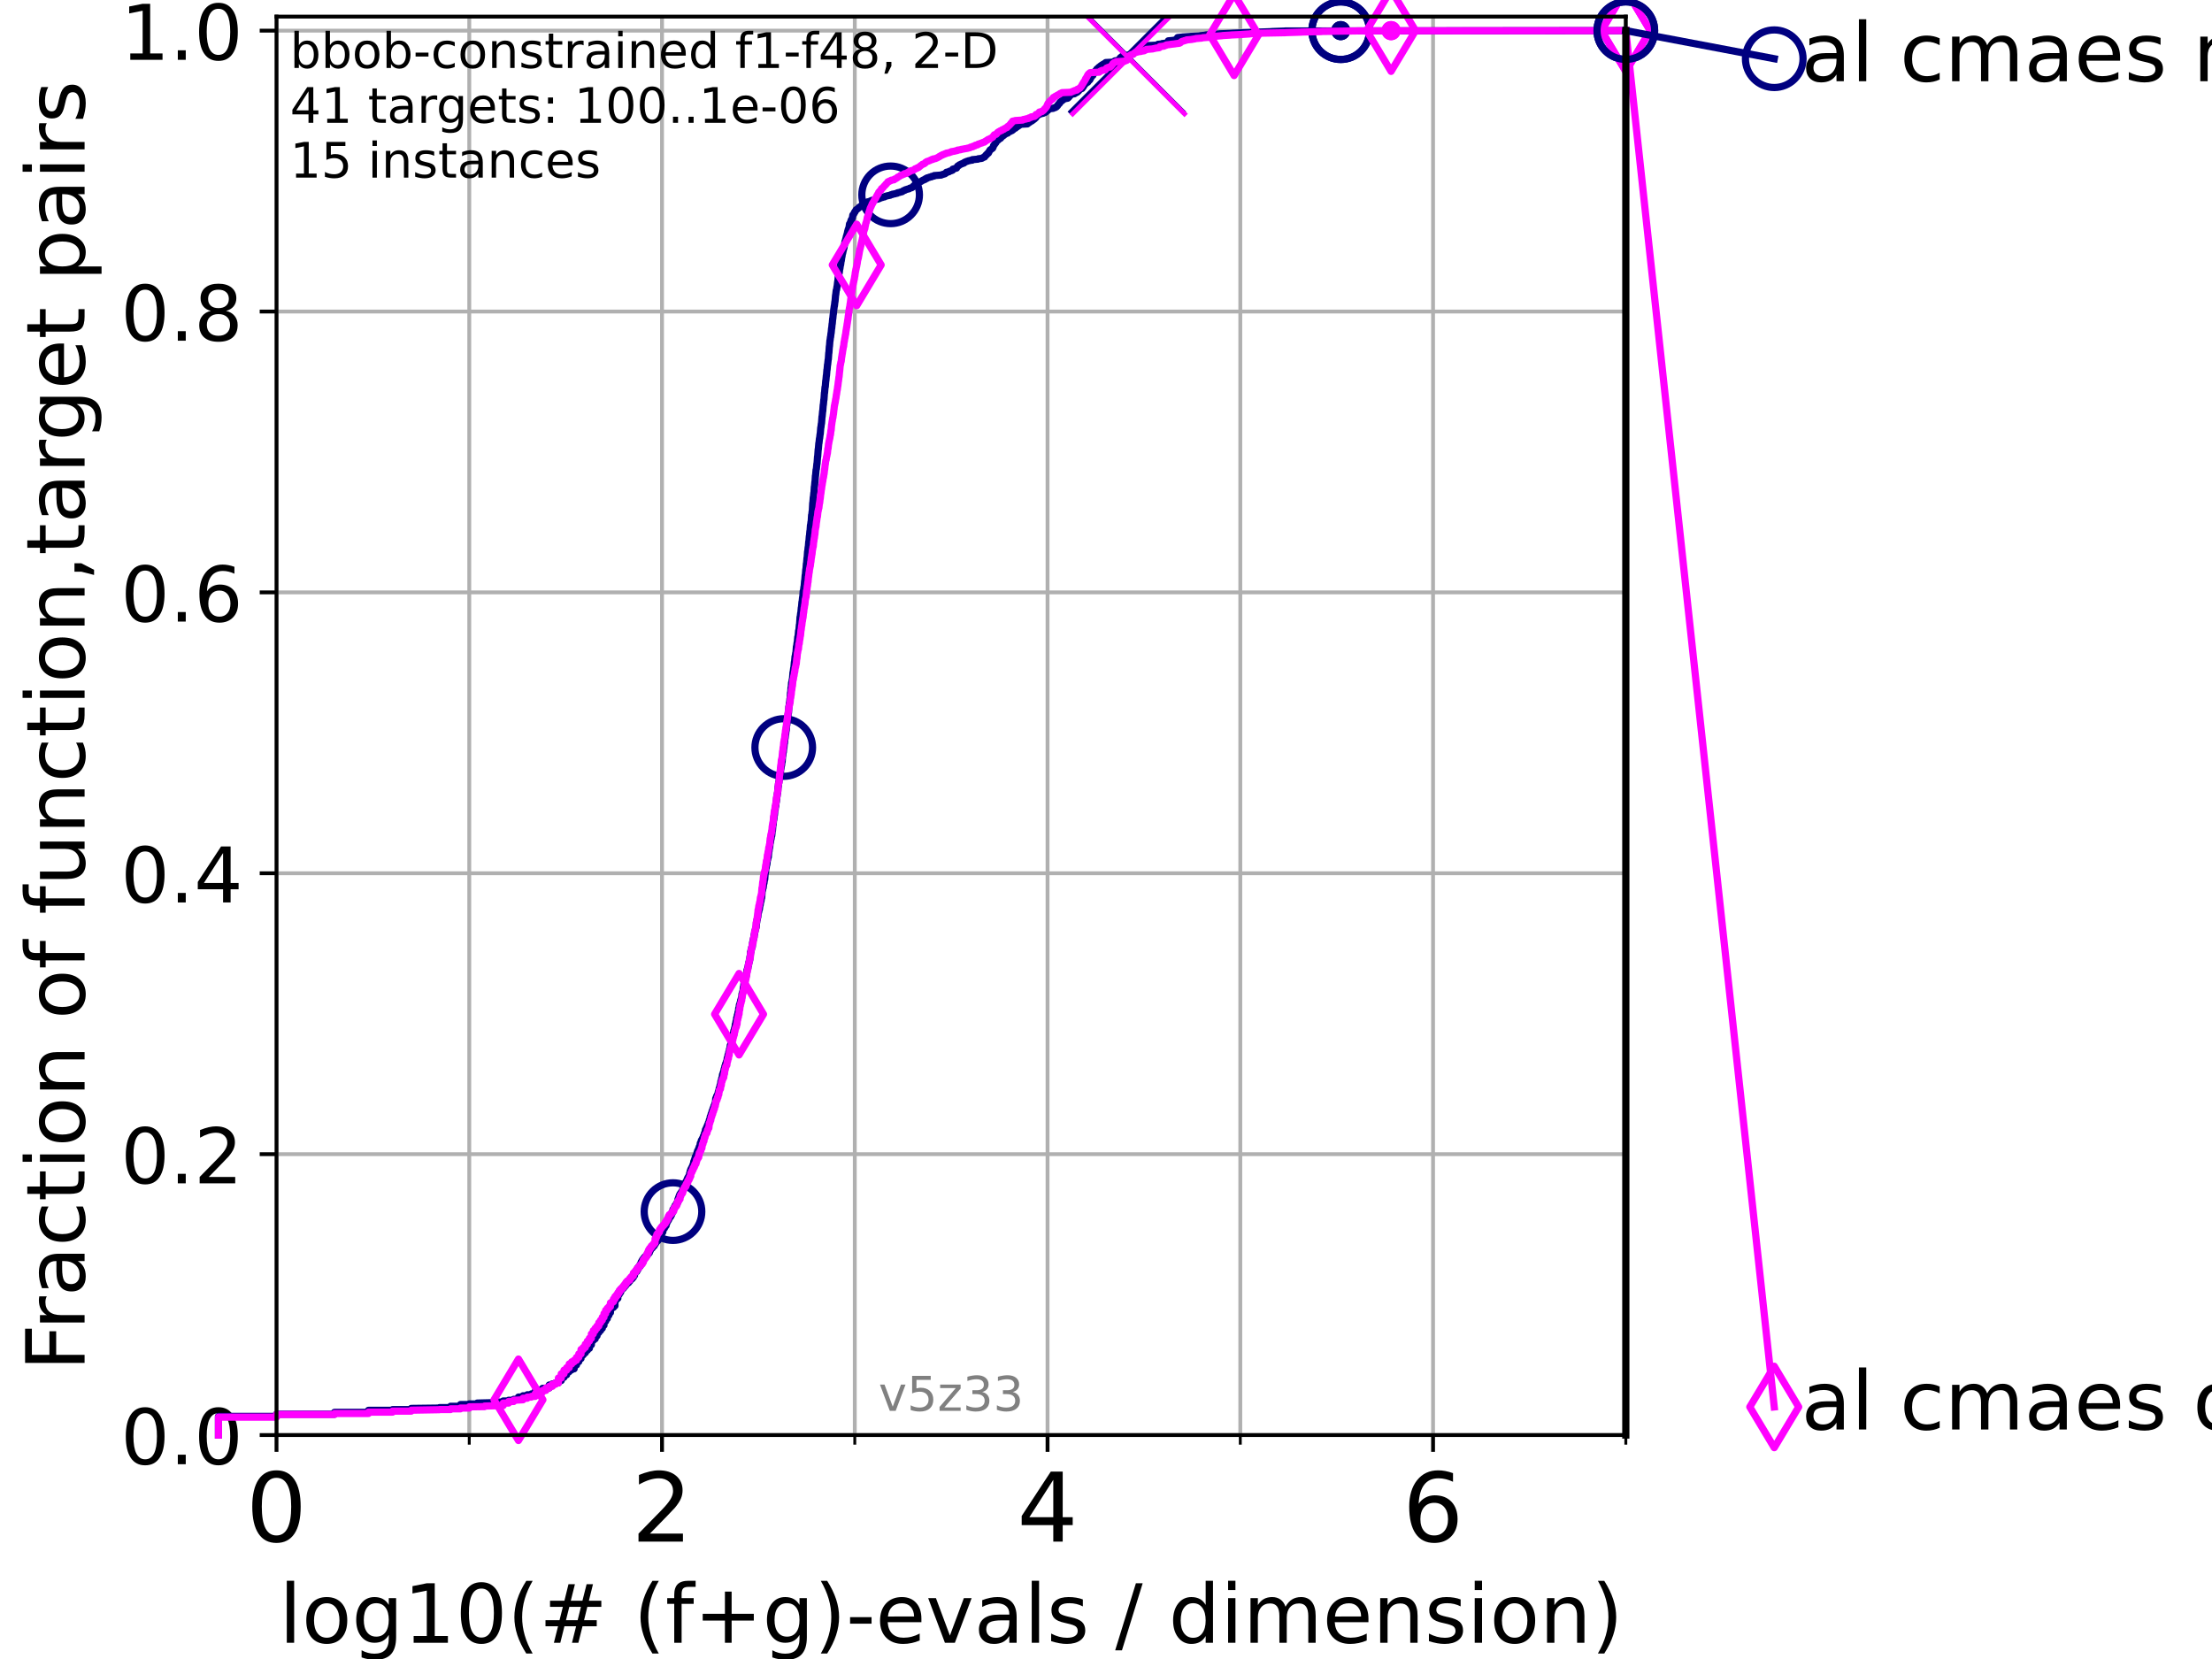 <?xml version="1.0" encoding="utf-8" standalone="no"?>
<!DOCTYPE svg PUBLIC "-//W3C//DTD SVG 1.1//EN"
  "http://www.w3.org/Graphics/SVG/1.1/DTD/svg11.dtd">
<!-- Created with matplotlib (https://matplotlib.org/) -->
<svg height="345.6pt" version="1.1" viewBox="0 0 460.8 345.6" width="460.8pt" xmlns="http://www.w3.org/2000/svg" xmlns:xlink="http://www.w3.org/1999/xlink">
 <defs>
  <style type="text/css">*{stroke-linecap:butt;stroke-linejoin:round;}</style>
 </defs>
 <g id="figure_1">
  <g id="patch_1">
   <path d="M 0 345.6 
L 460.8 345.6 
L 460.8 0 
L 0 0 
z
" style="fill:#ffffff;"/>
  </g>
  <g id="axes_1">
   <g id="patch_2">
    <path d="M 57.6 298.944 
L 338.688 298.944 
L 338.688 3.456 
L 57.6 3.456 
z
" style="fill:#ffffff;"/>
   </g>
   <g id="matplotlib.axis_1">
    <g id="xtick_1">
     <g id="line2d_1">
      <path clip-path="url(#p23c5a7c11d)" d="M 57.6 298.944 
L 57.6 3.456 
" style="fill:none;stroke:#b0b0b0;stroke-linecap:square;stroke-width:0.8;"/>
     </g>
     <g id="line2d_2">
      <defs>
       <path d="M 0 0 
L 0 3.5 
" id="m62e3684810" style="stroke:#000000;stroke-width:0.8;"/>
      </defs>
      <g>
       <use style="stroke:#000000;stroke-width:0.8;" x="57.6" xlink:href="#m62e3684810" y="298.944"/>
      </g>
     </g>
     <g id="text_1">
      <!-- 0 -->
      <g transform="translate(51.237 321.141)scale(0.2 -0.2)">
       <defs>
        <path d="M 31.781 66.406 
Q 24.172 66.406 20.328 58.906 
Q 16.5 51.422 16.5 36.375 
Q 16.5 21.391 20.328 13.891 
Q 24.172 6.391 31.781 6.391 
Q 39.453 6.391 43.281 13.891 
Q 47.125 21.391 47.125 36.375 
Q 47.125 51.422 43.281 58.906 
Q 39.453 66.406 31.781 66.406 
z
M 31.781 74.219 
Q 44.047 74.219 50.516 64.516 
Q 56.984 54.828 56.984 36.375 
Q 56.984 17.969 50.516 8.266 
Q 44.047 -1.422 31.781 -1.422 
Q 19.531 -1.422 13.062 8.266 
Q 6.594 17.969 6.594 36.375 
Q 6.594 54.828 13.062 64.516 
Q 19.531 74.219 31.781 74.219 
z
" id="DejaVuSans-48"/>
       </defs>
       <use xlink:href="#DejaVuSans-48"/>
      </g>
     </g>
    </g>
    <g id="xtick_2">
     <g id="line2d_3">
      <path clip-path="url(#p23c5a7c11d)" d="M 137.911 298.944 
L 137.911 3.456 
" style="fill:none;stroke:#b0b0b0;stroke-linecap:square;stroke-width:0.8;"/>
     </g>
     <g id="line2d_4">
      <g>
       <use style="stroke:#000000;stroke-width:0.8;" x="137.911" xlink:href="#m62e3684810" y="298.944"/>
      </g>
     </g>
     <g id="text_2">
      <!-- 2 -->
      <g transform="translate(131.548 321.141)scale(0.2 -0.2)">
       <defs>
        <path d="M 19.188 8.297 
L 53.609 8.297 
L 53.609 0 
L 7.328 0 
L 7.328 8.297 
Q 12.938 14.109 22.625 23.891 
Q 32.328 33.688 34.812 36.531 
Q 39.547 41.844 41.422 45.531 
Q 43.312 49.219 43.312 52.781 
Q 43.312 58.594 39.234 62.25 
Q 35.156 65.922 28.609 65.922 
Q 23.969 65.922 18.812 64.312 
Q 13.672 62.703 7.812 59.422 
L 7.812 69.391 
Q 13.766 71.781 18.938 73 
Q 24.125 74.219 28.422 74.219 
Q 39.75 74.219 46.484 68.547 
Q 53.219 62.891 53.219 53.422 
Q 53.219 48.922 51.531 44.891 
Q 49.859 40.875 45.406 35.406 
Q 44.188 33.984 37.641 27.219 
Q 31.109 20.453 19.188 8.297 
z
" id="DejaVuSans-50"/>
       </defs>
       <use xlink:href="#DejaVuSans-50"/>
      </g>
     </g>
    </g>
    <g id="xtick_3">
     <g id="line2d_5">
      <path clip-path="url(#p23c5a7c11d)" d="M 218.222 298.944 
L 218.222 3.456 
" style="fill:none;stroke:#b0b0b0;stroke-linecap:square;stroke-width:0.8;"/>
     </g>
     <g id="line2d_6">
      <g>
       <use style="stroke:#000000;stroke-width:0.8;" x="218.222" xlink:href="#m62e3684810" y="298.944"/>
      </g>
     </g>
     <g id="text_3">
      <!-- 4 -->
      <g transform="translate(211.859 321.141)scale(0.2 -0.2)">
       <defs>
        <path d="M 37.797 64.312 
L 12.891 25.391 
L 37.797 25.391 
z
M 35.203 72.906 
L 47.609 72.906 
L 47.609 25.391 
L 58.016 25.391 
L 58.016 17.188 
L 47.609 17.188 
L 47.609 0 
L 37.797 0 
L 37.797 17.188 
L 4.891 17.188 
L 4.891 26.703 
z
" id="DejaVuSans-52"/>
       </defs>
       <use xlink:href="#DejaVuSans-52"/>
      </g>
     </g>
    </g>
    <g id="xtick_4">
     <g id="line2d_7">
      <path clip-path="url(#p23c5a7c11d)" d="M 298.533 298.944 
L 298.533 3.456 
" style="fill:none;stroke:#b0b0b0;stroke-linecap:square;stroke-width:0.8;"/>
     </g>
     <g id="line2d_8">
      <g>
       <use style="stroke:#000000;stroke-width:0.8;" x="298.533" xlink:href="#m62e3684810" y="298.944"/>
      </g>
     </g>
     <g id="text_4">
      <!-- 6 -->
      <g transform="translate(292.17 321.141)scale(0.2 -0.2)">
       <defs>
        <path d="M 33.016 40.375 
Q 26.375 40.375 22.484 35.828 
Q 18.609 31.297 18.609 23.391 
Q 18.609 15.531 22.484 10.953 
Q 26.375 6.391 33.016 6.391 
Q 39.656 6.391 43.531 10.953 
Q 47.406 15.531 47.406 23.391 
Q 47.406 31.297 43.531 35.828 
Q 39.656 40.375 33.016 40.375 
z
M 52.594 71.297 
L 52.594 62.312 
Q 48.875 64.062 45.094 64.984 
Q 41.312 65.922 37.594 65.922 
Q 27.828 65.922 22.672 59.328 
Q 17.531 52.734 16.797 39.406 
Q 19.672 43.656 24.016 45.922 
Q 28.375 48.188 33.594 48.188 
Q 44.578 48.188 50.953 41.516 
Q 57.328 34.859 57.328 23.391 
Q 57.328 12.156 50.688 5.359 
Q 44.047 -1.422 33.016 -1.422 
Q 20.359 -1.422 13.672 8.266 
Q 6.984 17.969 6.984 36.375 
Q 6.984 53.656 15.188 63.938 
Q 23.391 74.219 37.203 74.219 
Q 40.922 74.219 44.703 73.484 
Q 48.484 72.75 52.594 71.297 
z
" id="DejaVuSans-54"/>
       </defs>
       <use xlink:href="#DejaVuSans-54"/>
      </g>
     </g>
    </g>
    <g id="xtick_5">
     <g id="line2d_9">
      <path clip-path="url(#p23c5a7c11d)" d="M 97.755 298.944 
L 97.755 3.456 
" style="fill:none;stroke:#b0b0b0;stroke-linecap:square;stroke-width:0.8;"/>
     </g>
     <g id="line2d_10">
      <defs>
       <path d="M 0 0 
L 0 2 
" id="m65d8b6a1e8" style="stroke:#000000;stroke-width:0.6;"/>
      </defs>
      <g>
       <use style="stroke:#000000;stroke-width:0.6;" x="97.755" xlink:href="#m65d8b6a1e8" y="298.944"/>
      </g>
     </g>
    </g>
    <g id="xtick_6">
     <g id="line2d_11">
      <path clip-path="url(#p23c5a7c11d)" d="M 178.066 298.944 
L 178.066 3.456 
" style="fill:none;stroke:#b0b0b0;stroke-linecap:square;stroke-width:0.8;"/>
     </g>
     <g id="line2d_12">
      <g>
       <use style="stroke:#000000;stroke-width:0.6;" x="178.066" xlink:href="#m65d8b6a1e8" y="298.944"/>
      </g>
     </g>
    </g>
    <g id="xtick_7">
     <g id="line2d_13">
      <path clip-path="url(#p23c5a7c11d)" d="M 258.377 298.944 
L 258.377 3.456 
" style="fill:none;stroke:#b0b0b0;stroke-linecap:square;stroke-width:0.8;"/>
     </g>
     <g id="line2d_14">
      <g>
       <use style="stroke:#000000;stroke-width:0.6;" x="258.377" xlink:href="#m65d8b6a1e8" y="298.944"/>
      </g>
     </g>
    </g>
    <g id="xtick_8">
     <g id="line2d_15">
      <path clip-path="url(#p23c5a7c11d)" d="M 338.688 298.944 
L 338.688 3.456 
" style="fill:none;stroke:#b0b0b0;stroke-linecap:square;stroke-width:0.8;"/>
     </g>
     <g id="line2d_16">
      <g>
       <use style="stroke:#000000;stroke-width:0.6;" x="338.688" xlink:href="#m65d8b6a1e8" y="298.944"/>
      </g>
     </g>
    </g>
    <g id="text_5">
     <!-- log10(# (f+g)-evals / dimension) -->
     <g transform="translate(58.145 342.218)scale(0.17 -0.17)">
      <defs>
       <path d="M 9.422 75.984 
L 18.406 75.984 
L 18.406 0 
L 9.422 0 
z
" id="DejaVuSans-108"/>
       <path d="M 30.609 48.391 
Q 23.391 48.391 19.188 42.75 
Q 14.984 37.109 14.984 27.297 
Q 14.984 17.484 19.156 11.844 
Q 23.344 6.203 30.609 6.203 
Q 37.797 6.203 41.984 11.859 
Q 46.188 17.531 46.188 27.297 
Q 46.188 37.016 41.984 42.703 
Q 37.797 48.391 30.609 48.391 
z
M 30.609 56 
Q 42.328 56 49.016 48.375 
Q 55.719 40.766 55.719 27.297 
Q 55.719 13.875 49.016 6.219 
Q 42.328 -1.422 30.609 -1.422 
Q 18.844 -1.422 12.172 6.219 
Q 5.516 13.875 5.516 27.297 
Q 5.516 40.766 12.172 48.375 
Q 18.844 56 30.609 56 
z
" id="DejaVuSans-111"/>
       <path d="M 45.406 27.984 
Q 45.406 37.75 41.375 43.109 
Q 37.359 48.484 30.078 48.484 
Q 22.859 48.484 18.828 43.109 
Q 14.797 37.75 14.797 27.984 
Q 14.797 18.266 18.828 12.891 
Q 22.859 7.516 30.078 7.516 
Q 37.359 7.516 41.375 12.891 
Q 45.406 18.266 45.406 27.984 
z
M 54.391 6.781 
Q 54.391 -7.172 48.188 -13.984 
Q 42 -20.797 29.203 -20.797 
Q 24.469 -20.797 20.266 -20.094 
Q 16.062 -19.391 12.109 -17.922 
L 12.109 -9.188 
Q 16.062 -11.328 19.922 -12.344 
Q 23.781 -13.375 27.781 -13.375 
Q 36.625 -13.375 41.016 -8.766 
Q 45.406 -4.156 45.406 5.172 
L 45.406 9.625 
Q 42.625 4.781 38.281 2.391 
Q 33.938 0 27.875 0 
Q 17.828 0 11.672 7.656 
Q 5.516 15.328 5.516 27.984 
Q 5.516 40.672 11.672 48.328 
Q 17.828 56 27.875 56 
Q 33.938 56 38.281 53.609 
Q 42.625 51.219 45.406 46.391 
L 45.406 54.688 
L 54.391 54.688 
z
" id="DejaVuSans-103"/>
       <path d="M 12.406 8.297 
L 28.516 8.297 
L 28.516 63.922 
L 10.984 60.406 
L 10.984 69.391 
L 28.422 72.906 
L 38.281 72.906 
L 38.281 8.297 
L 54.391 8.297 
L 54.391 0 
L 12.406 0 
z
" id="DejaVuSans-49"/>
       <path d="M 31 75.875 
Q 24.469 64.656 21.281 53.656 
Q 18.109 42.672 18.109 31.391 
Q 18.109 20.125 21.312 9.062 
Q 24.516 -2 31 -13.188 
L 23.188 -13.188 
Q 15.875 -1.703 12.234 9.375 
Q 8.594 20.453 8.594 31.391 
Q 8.594 42.281 12.203 53.312 
Q 15.828 64.359 23.188 75.875 
z
" id="DejaVuSans-40"/>
       <path d="M 51.125 44 
L 36.922 44 
L 32.812 27.688 
L 47.125 27.688 
z
M 43.797 71.781 
L 38.719 51.516 
L 52.984 51.516 
L 58.109 71.781 
L 65.922 71.781 
L 60.891 51.516 
L 76.125 51.516 
L 76.125 44 
L 58.984 44 
L 54.984 27.688 
L 70.516 27.688 
L 70.516 20.219 
L 53.078 20.219 
L 48 0 
L 40.188 0 
L 45.219 20.219 
L 30.906 20.219 
L 25.875 0 
L 18.016 0 
L 23.094 20.219 
L 7.719 20.219 
L 7.719 27.688 
L 24.906 27.688 
L 29 44 
L 13.281 44 
L 13.281 51.516 
L 30.906 51.516 
L 35.891 71.781 
z
" id="DejaVuSans-35"/>
       <path id="DejaVuSans-32"/>
       <path d="M 37.109 75.984 
L 37.109 68.5 
L 28.516 68.5 
Q 23.688 68.5 21.797 66.547 
Q 19.922 64.594 19.922 59.516 
L 19.922 54.688 
L 34.719 54.688 
L 34.719 47.703 
L 19.922 47.703 
L 19.922 0 
L 10.891 0 
L 10.891 47.703 
L 2.297 47.703 
L 2.297 54.688 
L 10.891 54.688 
L 10.891 58.5 
Q 10.891 67.625 15.141 71.797 
Q 19.391 75.984 28.609 75.984 
z
" id="DejaVuSans-102"/>
       <path d="M 46 62.703 
L 46 35.5 
L 73.188 35.5 
L 73.188 27.203 
L 46 27.203 
L 46 0 
L 37.797 0 
L 37.797 27.203 
L 10.594 27.203 
L 10.594 35.5 
L 37.797 35.5 
L 37.797 62.703 
z
" id="DejaVuSans-43"/>
       <path d="M 8.016 75.875 
L 15.828 75.875 
Q 23.141 64.359 26.781 53.312 
Q 30.422 42.281 30.422 31.391 
Q 30.422 20.453 26.781 9.375 
Q 23.141 -1.703 15.828 -13.188 
L 8.016 -13.188 
Q 14.5 -2 17.703 9.062 
Q 20.906 20.125 20.906 31.391 
Q 20.906 42.672 17.703 53.656 
Q 14.5 64.656 8.016 75.875 
z
" id="DejaVuSans-41"/>
       <path d="M 4.891 31.391 
L 31.203 31.391 
L 31.203 23.391 
L 4.891 23.391 
z
" id="DejaVuSans-45"/>
       <path d="M 56.203 29.594 
L 56.203 25.203 
L 14.891 25.203 
Q 15.484 15.922 20.484 11.062 
Q 25.484 6.203 34.422 6.203 
Q 39.594 6.203 44.453 7.469 
Q 49.312 8.734 54.109 11.281 
L 54.109 2.781 
Q 49.266 0.734 44.188 -0.344 
Q 39.109 -1.422 33.891 -1.422 
Q 20.797 -1.422 13.156 6.188 
Q 5.516 13.812 5.516 26.812 
Q 5.516 40.234 12.766 48.109 
Q 20.016 56 32.328 56 
Q 43.359 56 49.781 48.891 
Q 56.203 41.797 56.203 29.594 
z
M 47.219 32.234 
Q 47.125 39.594 43.094 43.984 
Q 39.062 48.391 32.422 48.391 
Q 24.906 48.391 20.391 44.141 
Q 15.875 39.891 15.188 32.172 
z
" id="DejaVuSans-101"/>
       <path d="M 2.984 54.688 
L 12.5 54.688 
L 29.594 8.797 
L 46.688 54.688 
L 56.203 54.688 
L 35.688 0 
L 23.484 0 
z
" id="DejaVuSans-118"/>
       <path d="M 34.281 27.484 
Q 23.391 27.484 19.188 25 
Q 14.984 22.516 14.984 16.5 
Q 14.984 11.719 18.141 8.906 
Q 21.297 6.109 26.703 6.109 
Q 34.188 6.109 38.703 11.406 
Q 43.219 16.703 43.219 25.484 
L 43.219 27.484 
z
M 52.203 31.203 
L 52.203 0 
L 43.219 0 
L 43.219 8.297 
Q 40.141 3.328 35.547 0.953 
Q 30.953 -1.422 24.312 -1.422 
Q 15.922 -1.422 10.953 3.297 
Q 6 8.016 6 15.922 
Q 6 25.141 12.172 29.828 
Q 18.359 34.516 30.609 34.516 
L 43.219 34.516 
L 43.219 35.406 
Q 43.219 41.609 39.141 45 
Q 35.062 48.391 27.688 48.391 
Q 23 48.391 18.547 47.266 
Q 14.109 46.141 10.016 43.891 
L 10.016 52.203 
Q 14.938 54.109 19.578 55.047 
Q 24.219 56 28.609 56 
Q 40.484 56 46.344 49.844 
Q 52.203 43.703 52.203 31.203 
z
" id="DejaVuSans-97"/>
       <path d="M 44.281 53.078 
L 44.281 44.578 
Q 40.484 46.531 36.375 47.5 
Q 32.281 48.484 27.875 48.484 
Q 21.188 48.484 17.844 46.438 
Q 14.5 44.391 14.5 40.281 
Q 14.5 37.156 16.891 35.375 
Q 19.281 33.594 26.516 31.984 
L 29.594 31.297 
Q 39.156 29.25 43.188 25.516 
Q 47.219 21.781 47.219 15.094 
Q 47.219 7.469 41.188 3.016 
Q 35.156 -1.422 24.609 -1.422 
Q 20.219 -1.422 15.453 -0.562 
Q 10.688 0.297 5.422 2 
L 5.422 11.281 
Q 10.406 8.688 15.234 7.391 
Q 20.062 6.109 24.812 6.109 
Q 31.156 6.109 34.562 8.281 
Q 37.984 10.453 37.984 14.406 
Q 37.984 18.062 35.516 20.016 
Q 33.062 21.969 24.703 23.781 
L 21.578 24.516 
Q 13.234 26.266 9.516 29.906 
Q 5.812 33.547 5.812 39.891 
Q 5.812 47.609 11.281 51.797 
Q 16.75 56 26.812 56 
Q 31.781 56 36.172 55.266 
Q 40.578 54.547 44.281 53.078 
z
" id="DejaVuSans-115"/>
       <path d="M 25.391 72.906 
L 33.688 72.906 
L 8.297 -9.281 
L 0 -9.281 
z
" id="DejaVuSans-47"/>
       <path d="M 45.406 46.391 
L 45.406 75.984 
L 54.391 75.984 
L 54.391 0 
L 45.406 0 
L 45.406 8.203 
Q 42.578 3.328 38.25 0.953 
Q 33.938 -1.422 27.875 -1.422 
Q 17.969 -1.422 11.734 6.484 
Q 5.516 14.406 5.516 27.297 
Q 5.516 40.188 11.734 48.094 
Q 17.969 56 27.875 56 
Q 33.938 56 38.25 53.625 
Q 42.578 51.266 45.406 46.391 
z
M 14.797 27.297 
Q 14.797 17.391 18.875 11.75 
Q 22.953 6.109 30.078 6.109 
Q 37.203 6.109 41.297 11.75 
Q 45.406 17.391 45.406 27.297 
Q 45.406 37.203 41.297 42.844 
Q 37.203 48.484 30.078 48.484 
Q 22.953 48.484 18.875 42.844 
Q 14.797 37.203 14.797 27.297 
z
" id="DejaVuSans-100"/>
       <path d="M 9.422 54.688 
L 18.406 54.688 
L 18.406 0 
L 9.422 0 
z
M 9.422 75.984 
L 18.406 75.984 
L 18.406 64.594 
L 9.422 64.594 
z
" id="DejaVuSans-105"/>
       <path d="M 52 44.188 
Q 55.375 50.25 60.062 53.125 
Q 64.75 56 71.094 56 
Q 79.641 56 84.281 50.016 
Q 88.922 44.047 88.922 33.016 
L 88.922 0 
L 79.891 0 
L 79.891 32.719 
Q 79.891 40.578 77.094 44.375 
Q 74.312 48.188 68.609 48.188 
Q 61.625 48.188 57.562 43.547 
Q 53.516 38.922 53.516 30.906 
L 53.516 0 
L 44.484 0 
L 44.484 32.719 
Q 44.484 40.625 41.703 44.406 
Q 38.922 48.188 33.109 48.188 
Q 26.219 48.188 22.156 43.531 
Q 18.109 38.875 18.109 30.906 
L 18.109 0 
L 9.078 0 
L 9.078 54.688 
L 18.109 54.688 
L 18.109 46.188 
Q 21.188 51.219 25.484 53.609 
Q 29.781 56 35.688 56 
Q 41.656 56 45.828 52.969 
Q 50 49.953 52 44.188 
z
" id="DejaVuSans-109"/>
       <path d="M 54.891 33.016 
L 54.891 0 
L 45.906 0 
L 45.906 32.719 
Q 45.906 40.484 42.875 44.328 
Q 39.844 48.188 33.797 48.188 
Q 26.516 48.188 22.312 43.547 
Q 18.109 38.922 18.109 30.906 
L 18.109 0 
L 9.078 0 
L 9.078 54.688 
L 18.109 54.688 
L 18.109 46.188 
Q 21.344 51.125 25.703 53.562 
Q 30.078 56 35.797 56 
Q 45.219 56 50.047 50.172 
Q 54.891 44.344 54.891 33.016 
z
" id="DejaVuSans-110"/>
      </defs>
      <use xlink:href="#DejaVuSans-108"/>
      <use x="27.783" xlink:href="#DejaVuSans-111"/>
      <use x="88.965" xlink:href="#DejaVuSans-103"/>
      <use x="152.441" xlink:href="#DejaVuSans-49"/>
      <use x="216.064" xlink:href="#DejaVuSans-48"/>
      <use x="279.688" xlink:href="#DejaVuSans-40"/>
      <use x="318.701" xlink:href="#DejaVuSans-35"/>
      <use x="402.49" xlink:href="#DejaVuSans-32"/>
      <use x="434.277" xlink:href="#DejaVuSans-40"/>
      <use x="473.291" xlink:href="#DejaVuSans-102"/>
      <use x="508.496" xlink:href="#DejaVuSans-43"/>
      <use x="592.285" xlink:href="#DejaVuSans-103"/>
      <use x="655.762" xlink:href="#DejaVuSans-41"/>
      <use x="694.775" xlink:href="#DejaVuSans-45"/>
      <use x="730.859" xlink:href="#DejaVuSans-101"/>
      <use x="792.383" xlink:href="#DejaVuSans-118"/>
      <use x="851.562" xlink:href="#DejaVuSans-97"/>
      <use x="912.842" xlink:href="#DejaVuSans-108"/>
      <use x="940.625" xlink:href="#DejaVuSans-115"/>
      <use x="992.725" xlink:href="#DejaVuSans-32"/>
      <use x="1024.512" xlink:href="#DejaVuSans-47"/>
      <use x="1058.203" xlink:href="#DejaVuSans-32"/>
      <use x="1089.99" xlink:href="#DejaVuSans-100"/>
      <use x="1153.467" xlink:href="#DejaVuSans-105"/>
      <use x="1181.25" xlink:href="#DejaVuSans-109"/>
      <use x="1278.662" xlink:href="#DejaVuSans-101"/>
      <use x="1340.186" xlink:href="#DejaVuSans-110"/>
      <use x="1403.564" xlink:href="#DejaVuSans-115"/>
      <use x="1455.664" xlink:href="#DejaVuSans-105"/>
      <use x="1483.447" xlink:href="#DejaVuSans-111"/>
      <use x="1544.629" xlink:href="#DejaVuSans-110"/>
      <use x="1608.008" xlink:href="#DejaVuSans-41"/>
     </g>
    </g>
   </g>
   <g id="matplotlib.axis_2">
    <g id="ytick_1">
     <g id="line2d_17">
      <path clip-path="url(#p23c5a7c11d)" d="M 57.6 298.944 
L 338.688 298.944 
" style="fill:none;stroke:#b0b0b0;stroke-linecap:square;stroke-width:0.8;"/>
     </g>
     <g id="line2d_18">
      <defs>
       <path d="M 0 0 
L -3.5 0 
" id="mf2fe8c9536" style="stroke:#000000;stroke-width:0.8;"/>
      </defs>
      <g>
       <use style="stroke:#000000;stroke-width:0.8;" x="57.6" xlink:href="#mf2fe8c9536" y="298.944"/>
      </g>
     </g>
     <g id="text_6">
      <!-- 0.0 -->
      <g transform="translate(25.155 305.023)scale(0.16 -0.16)">
       <defs>
        <path d="M 10.688 12.406 
L 21 12.406 
L 21 0 
L 10.688 0 
z
" id="DejaVuSans-46"/>
       </defs>
       <use xlink:href="#DejaVuSans-48"/>
       <use x="63.623" xlink:href="#DejaVuSans-46"/>
       <use x="95.41" xlink:href="#DejaVuSans-48"/>
      </g>
     </g>
    </g>
    <g id="ytick_2">
     <g id="line2d_19">
      <path clip-path="url(#p23c5a7c11d)" d="M 57.6 240.432 
L 338.688 240.432 
" style="fill:none;stroke:#b0b0b0;stroke-linecap:square;stroke-width:0.8;"/>
     </g>
     <g id="line2d_20">
      <g>
       <use style="stroke:#000000;stroke-width:0.8;" x="57.6" xlink:href="#mf2fe8c9536" y="240.432"/>
      </g>
     </g>
     <g id="text_7">
      <!-- 0.2 -->
      <g transform="translate(25.155 246.51)scale(0.16 -0.16)">
       <use xlink:href="#DejaVuSans-48"/>
       <use x="63.623" xlink:href="#DejaVuSans-46"/>
       <use x="95.41" xlink:href="#DejaVuSans-50"/>
      </g>
     </g>
    </g>
    <g id="ytick_3">
     <g id="line2d_21">
      <path clip-path="url(#p23c5a7c11d)" d="M 57.6 181.919 
L 338.688 181.919 
" style="fill:none;stroke:#b0b0b0;stroke-linecap:square;stroke-width:0.8;"/>
     </g>
     <g id="line2d_22">
      <g>
       <use style="stroke:#000000;stroke-width:0.8;" x="57.6" xlink:href="#mf2fe8c9536" y="181.919"/>
      </g>
     </g>
     <g id="text_8">
      <!-- 0.4 -->
      <g transform="translate(25.155 187.998)scale(0.16 -0.16)">
       <use xlink:href="#DejaVuSans-48"/>
       <use x="63.623" xlink:href="#DejaVuSans-46"/>
       <use x="95.41" xlink:href="#DejaVuSans-52"/>
      </g>
     </g>
    </g>
    <g id="ytick_4">
     <g id="line2d_23">
      <path clip-path="url(#p23c5a7c11d)" d="M 57.6 123.407 
L 338.688 123.407 
" style="fill:none;stroke:#b0b0b0;stroke-linecap:square;stroke-width:0.8;"/>
     </g>
     <g id="line2d_24">
      <g>
       <use style="stroke:#000000;stroke-width:0.8;" x="57.6" xlink:href="#mf2fe8c9536" y="123.407"/>
      </g>
     </g>
     <g id="text_9">
      <!-- 0.6 -->
      <g transform="translate(25.155 129.485)scale(0.16 -0.16)">
       <use xlink:href="#DejaVuSans-48"/>
       <use x="63.623" xlink:href="#DejaVuSans-46"/>
       <use x="95.41" xlink:href="#DejaVuSans-54"/>
      </g>
     </g>
    </g>
    <g id="ytick_5">
     <g id="line2d_25">
      <path clip-path="url(#p23c5a7c11d)" d="M 57.6 64.894 
L 338.688 64.894 
" style="fill:none;stroke:#b0b0b0;stroke-linecap:square;stroke-width:0.8;"/>
     </g>
     <g id="line2d_26">
      <g>
       <use style="stroke:#000000;stroke-width:0.8;" x="57.6" xlink:href="#mf2fe8c9536" y="64.894"/>
      </g>
     </g>
     <g id="text_10">
      <!-- 0.8 -->
      <g transform="translate(25.155 70.973)scale(0.16 -0.16)">
       <defs>
        <path d="M 31.781 34.625 
Q 24.75 34.625 20.719 30.859 
Q 16.703 27.094 16.703 20.516 
Q 16.703 13.922 20.719 10.156 
Q 24.75 6.391 31.781 6.391 
Q 38.812 6.391 42.859 10.172 
Q 46.922 13.969 46.922 20.516 
Q 46.922 27.094 42.891 30.859 
Q 38.875 34.625 31.781 34.625 
z
M 21.922 38.812 
Q 15.578 40.375 12.031 44.719 
Q 8.5 49.078 8.5 55.328 
Q 8.5 64.062 14.719 69.141 
Q 20.953 74.219 31.781 74.219 
Q 42.672 74.219 48.875 69.141 
Q 55.078 64.062 55.078 55.328 
Q 55.078 49.078 51.531 44.719 
Q 48 40.375 41.703 38.812 
Q 48.828 37.156 52.797 32.312 
Q 56.781 27.484 56.781 20.516 
Q 56.781 9.906 50.312 4.234 
Q 43.844 -1.422 31.781 -1.422 
Q 19.734 -1.422 13.25 4.234 
Q 6.781 9.906 6.781 20.516 
Q 6.781 27.484 10.781 32.312 
Q 14.797 37.156 21.922 38.812 
z
M 18.312 54.391 
Q 18.312 48.734 21.844 45.562 
Q 25.391 42.391 31.781 42.391 
Q 38.141 42.391 41.719 45.562 
Q 45.312 48.734 45.312 54.391 
Q 45.312 60.062 41.719 63.234 
Q 38.141 66.406 31.781 66.406 
Q 25.391 66.406 21.844 63.234 
Q 18.312 60.062 18.312 54.391 
z
" id="DejaVuSans-56"/>
       </defs>
       <use xlink:href="#DejaVuSans-48"/>
       <use x="63.623" xlink:href="#DejaVuSans-46"/>
       <use x="95.41" xlink:href="#DejaVuSans-56"/>
      </g>
     </g>
    </g>
    <g id="ytick_6">
     <g id="line2d_27">
      <path clip-path="url(#p23c5a7c11d)" d="M 57.6 6.382 
L 338.688 6.382 
" style="fill:none;stroke:#b0b0b0;stroke-linecap:square;stroke-width:0.8;"/>
     </g>
     <g id="line2d_28">
      <g>
       <use style="stroke:#000000;stroke-width:0.8;" x="57.6" xlink:href="#mf2fe8c9536" y="6.382"/>
      </g>
     </g>
     <g id="text_11">
      <!-- 1.0 -->
      <g transform="translate(25.155 12.46)scale(0.16 -0.16)">
       <use xlink:href="#DejaVuSans-49"/>
       <use x="63.623" xlink:href="#DejaVuSans-46"/>
       <use x="95.41" xlink:href="#DejaVuSans-48"/>
      </g>
     </g>
    </g>
    <g id="text_12">
     <!-- Fraction of function,target pairs -->
     <g transform="translate(17.62 285.585)rotate(-90)scale(0.17 -0.17)">
      <defs>
       <path d="M 9.812 72.906 
L 51.703 72.906 
L 51.703 64.594 
L 19.672 64.594 
L 19.672 43.109 
L 48.578 43.109 
L 48.578 34.812 
L 19.672 34.812 
L 19.672 0 
L 9.812 0 
z
" id="DejaVuSans-70"/>
       <path d="M 41.109 46.297 
Q 39.594 47.172 37.812 47.578 
Q 36.031 48 33.891 48 
Q 26.266 48 22.188 43.047 
Q 18.109 38.094 18.109 28.812 
L 18.109 0 
L 9.078 0 
L 9.078 54.688 
L 18.109 54.688 
L 18.109 46.188 
Q 20.953 51.172 25.484 53.578 
Q 30.031 56 36.531 56 
Q 37.453 56 38.578 55.875 
Q 39.703 55.766 41.062 55.516 
z
" id="DejaVuSans-114"/>
       <path d="M 48.781 52.594 
L 48.781 44.188 
Q 44.969 46.297 41.141 47.344 
Q 37.312 48.391 33.406 48.391 
Q 24.656 48.391 19.812 42.844 
Q 14.984 37.312 14.984 27.297 
Q 14.984 17.281 19.812 11.734 
Q 24.656 6.203 33.406 6.203 
Q 37.312 6.203 41.141 7.25 
Q 44.969 8.297 48.781 10.406 
L 48.781 2.094 
Q 45.016 0.344 40.984 -0.531 
Q 36.969 -1.422 32.422 -1.422 
Q 20.062 -1.422 12.781 6.344 
Q 5.516 14.109 5.516 27.297 
Q 5.516 40.672 12.859 48.328 
Q 20.219 56 33.016 56 
Q 37.156 56 41.109 55.141 
Q 45.062 54.297 48.781 52.594 
z
" id="DejaVuSans-99"/>
       <path d="M 18.312 70.219 
L 18.312 54.688 
L 36.812 54.688 
L 36.812 47.703 
L 18.312 47.703 
L 18.312 18.016 
Q 18.312 11.328 20.141 9.422 
Q 21.969 7.516 27.594 7.516 
L 36.812 7.516 
L 36.812 0 
L 27.594 0 
Q 17.188 0 13.234 3.875 
Q 9.281 7.766 9.281 18.016 
L 9.281 47.703 
L 2.688 47.703 
L 2.688 54.688 
L 9.281 54.688 
L 9.281 70.219 
z
" id="DejaVuSans-116"/>
       <path d="M 8.5 21.578 
L 8.5 54.688 
L 17.484 54.688 
L 17.484 21.922 
Q 17.484 14.156 20.5 10.266 
Q 23.531 6.391 29.594 6.391 
Q 36.859 6.391 41.078 11.031 
Q 45.312 15.672 45.312 23.688 
L 45.312 54.688 
L 54.297 54.688 
L 54.297 0 
L 45.312 0 
L 45.312 8.406 
Q 42.047 3.422 37.719 1 
Q 33.406 -1.422 27.688 -1.422 
Q 18.266 -1.422 13.375 4.438 
Q 8.5 10.297 8.5 21.578 
z
M 31.109 56 
z
" id="DejaVuSans-117"/>
       <path d="M 11.719 12.406 
L 22.016 12.406 
L 22.016 4 
L 14.016 -11.625 
L 7.719 -11.625 
L 11.719 4 
z
" id="DejaVuSans-44"/>
       <path d="M 18.109 8.203 
L 18.109 -20.797 
L 9.078 -20.797 
L 9.078 54.688 
L 18.109 54.688 
L 18.109 46.391 
Q 20.953 51.266 25.266 53.625 
Q 29.594 56 35.594 56 
Q 45.562 56 51.781 48.094 
Q 58.016 40.188 58.016 27.297 
Q 58.016 14.406 51.781 6.484 
Q 45.562 -1.422 35.594 -1.422 
Q 29.594 -1.422 25.266 0.953 
Q 20.953 3.328 18.109 8.203 
z
M 48.688 27.297 
Q 48.688 37.203 44.609 42.844 
Q 40.531 48.484 33.406 48.484 
Q 26.266 48.484 22.188 42.844 
Q 18.109 37.203 18.109 27.297 
Q 18.109 17.391 22.188 11.75 
Q 26.266 6.109 33.406 6.109 
Q 40.531 6.109 44.609 11.75 
Q 48.688 17.391 48.688 27.297 
z
" id="DejaVuSans-112"/>
      </defs>
      <use xlink:href="#DejaVuSans-70"/>
      <use x="50.27" xlink:href="#DejaVuSans-114"/>
      <use x="91.383" xlink:href="#DejaVuSans-97"/>
      <use x="152.662" xlink:href="#DejaVuSans-99"/>
      <use x="207.643" xlink:href="#DejaVuSans-116"/>
      <use x="246.852" xlink:href="#DejaVuSans-105"/>
      <use x="274.635" xlink:href="#DejaVuSans-111"/>
      <use x="335.816" xlink:href="#DejaVuSans-110"/>
      <use x="399.195" xlink:href="#DejaVuSans-32"/>
      <use x="430.982" xlink:href="#DejaVuSans-111"/>
      <use x="492.164" xlink:href="#DejaVuSans-102"/>
      <use x="527.369" xlink:href="#DejaVuSans-32"/>
      <use x="559.156" xlink:href="#DejaVuSans-102"/>
      <use x="594.361" xlink:href="#DejaVuSans-117"/>
      <use x="657.74" xlink:href="#DejaVuSans-110"/>
      <use x="721.119" xlink:href="#DejaVuSans-99"/>
      <use x="776.1" xlink:href="#DejaVuSans-116"/>
      <use x="815.309" xlink:href="#DejaVuSans-105"/>
      <use x="843.092" xlink:href="#DejaVuSans-111"/>
      <use x="904.273" xlink:href="#DejaVuSans-110"/>
      <use x="967.652" xlink:href="#DejaVuSans-44"/>
      <use x="999.439" xlink:href="#DejaVuSans-116"/>
      <use x="1038.648" xlink:href="#DejaVuSans-97"/>
      <use x="1099.928" xlink:href="#DejaVuSans-114"/>
      <use x="1139.291" xlink:href="#DejaVuSans-103"/>
      <use x="1202.768" xlink:href="#DejaVuSans-101"/>
      <use x="1264.291" xlink:href="#DejaVuSans-116"/>
      <use x="1303.5" xlink:href="#DejaVuSans-32"/>
      <use x="1335.287" xlink:href="#DejaVuSans-112"/>
      <use x="1398.764" xlink:href="#DejaVuSans-97"/>
      <use x="1460.043" xlink:href="#DejaVuSans-105"/>
      <use x="1487.826" xlink:href="#DejaVuSans-114"/>
      <use x="1528.939" xlink:href="#DejaVuSans-115"/>
     </g>
    </g>
   </g>
   <g id="line2d_29">
    <defs>
     <path d="M 0 1.5 
C 0.398 1.5 0.779 1.342 1.061 1.061 
C 1.342 0.779 1.5 0.398 1.5 0 
C 1.5 -0.398 1.342 -0.779 1.061 -1.061 
C 0.779 -1.342 0.398 -1.5 0 -1.5 
C -0.398 -1.5 -0.779 -1.342 -1.061 -1.061 
C -1.342 -0.779 -1.5 -0.398 -1.5 0 
C -1.5 0.398 -1.342 0.779 -1.061 1.061 
C -0.779 1.342 -0.398 1.5 0 1.5 
z
" id="m1d56a9b305" style="stroke:#000080;"/>
    </defs>
    <g>
     <use style="fill:#000080;stroke:#000080;" x="279.294" xlink:href="#m1d56a9b305" y="6.382"/>
     <use style="fill:#000080;stroke:#000080;" x="279.294" xlink:href="#m1d56a9b305" y="6.382"/>
    </g>
   </g>
   <g id="line2d_30">
    <path d="M 45.512 298.944 
L 45.512 295.064 
L 57.6 295.064 
L 57.6 294.603 
L 69.688 294.603 
L 69.688 294.217 
L 76.759 294.217 
L 76.759 293.8 
L 81.776 293.8 
L 81.776 293.652 
L 85.667 293.652 
L 85.667 293.399 
L 91.535 293.325 
L 91.535 293.235 
L 93.864 293.235 
L 93.864 292.953 
L 95.918 292.953 
L 95.918 292.596 
L 97.755 292.596 
L 97.755 292.462 
L 99.418 292.462 
L 99.418 292.284 
L 103.623 292.18 
L 103.623 292.076 
L 104.826 292.076 
L 104.826 291.853 
L 105.952 291.853 
L 105.952 291.704 
L 107.009 291.704 
L 107.009 291.511 
L 108.006 291.511 
L 108.006 291.035 
L 108.949 291.035 
L 108.949 290.768 
L 109.843 290.768 
L 109.843 290.56 
L 110.694 290.56 
L 110.694 290.381 
L 111.506 290.381 
L 111.506 289.801 
L 112.281 289.801 
L 112.281 289.593 
L 113.023 289.593 
L 113.023 289.222 
L 114.419 289.132 
L 114.419 288.523 
L 115.077 288.523 
L 115.077 288.285 
L 115.711 288.285 
L 115.711 288.077 
L 116.323 288.077 
L 116.323 287.601 
L 116.914 287.601 
L 116.914 286.917 
L 117.486 286.917 
L 117.486 286.382 
L 118.04 286.382 
L 118.04 285.743 
L 118.577 285.743 
L 118.577 285.356 
L 119.097 285.356 
L 119.097 285.148 
L 119.603 285.148 
L 119.603 284.346 
L 120.094 284.346 
L 120.094 283.662 
L 120.572 283.662 
L 120.572 283.008 
L 121.037 283.008 
L 121.037 282.25 
L 121.49 282.25 
L 121.49 281.804 
L 121.931 281.804 
L 121.931 281.283 
L 122.362 281.283 
L 122.362 280.882 
L 122.782 280.882 
L 122.782 280.139 
L 123.193 280.139 
L 123.193 279.232 
L 123.594 279.232 
L 123.594 278.905 
L 123.985 278.905 
L 123.985 278.28 
L 124.369 278.28 
L 124.369 277.596 
L 124.744 277.596 
L 124.744 277.165 
L 125.111 277.165 
L 125.111 276.705 
L 125.471 276.705 
L 125.471 276.08 
L 125.823 276.08 
L 125.823 275.233 
L 126.168 275.233 
L 126.168 274.698 
L 126.507 274.698 
L 126.507 273.999 
L 126.839 273.999 
L 126.839 273.434 
L 127.165 273.434 
L 127.165 272.542 
L 127.485 272.542 
L 127.485 272.349 
L 127.799 272.349 
L 127.799 272.022 
L 128.108 272.022 
L 128.108 270.758 
L 128.411 270.758 
L 128.411 270.461 
L 128.709 270.461 
L 128.709 269.658 
L 129.002 269.658 
L 129.002 269.212 
L 129.291 269.212 
L 129.291 268.632 
L 129.574 268.632 
L 129.574 268.394 
L 129.853 268.394 
L 129.853 268.067 
L 130.128 268.067 
L 130.128 267.74 
L 130.398 267.74 
L 130.398 267.413 
L 130.665 267.413 
L 130.665 267.22 
L 130.927 267.22 
L 130.927 266.923 
L 131.185 266.923 
L 131.185 266.581 
L 131.44 266.581 
L 131.44 266.388 
L 131.691 266.388 
L 131.691 266.09 
L 131.938 266.09 
L 131.938 265.689 
L 132.182 265.689 
L 132.182 265.05 
L 132.423 265.05 
L 132.423 264.871 
L 132.66 264.871 
L 132.66 264.455 
L 132.894 264.455 
L 132.894 264.054 
L 133.125 264.054 
L 133.125 263.801 
L 133.353 263.801 
L 133.353 263.399 
L 133.578 263.399 
L 133.578 262.879 
L 133.8 262.879 
L 133.8 262.493 
L 134.019 262.493 
L 134.019 262.195 
L 134.236 262.195 
L 134.236 261.913 
L 134.45 261.913 
L 134.45 261.705 
L 134.661 261.705 
L 134.661 261.452 
L 134.87 261.452 
L 134.87 261.214 
L 135.077 261.214 
L 135.077 260.961 
L 135.281 260.961 
L 135.281 260.501 
L 135.482 260.501 
L 135.482 260.144 
L 135.682 260.144 
L 135.682 259.995 
L 135.879 259.995 
L 135.879 259.653 
L 136.266 259.564 
L 136.266 259.237 
L 136.457 259.237 
L 136.457 258.955 
L 136.645 258.955 
L 136.645 258.672 
L 136.832 258.672 
L 136.832 258.509 
L 137.016 258.509 
L 137.016 258.256 
L 137.199 258.256 
L 137.199 257.988 
L 137.38 257.988 
L 137.38 257.75 
L 137.559 257.75 
L 137.559 257.334 
L 137.736 257.334 
L 137.736 256.933 
L 137.911 256.933 
L 137.911 256.635 
L 138.084 256.635 
L 138.084 256.071 
L 138.256 256.071 
L 138.256 255.848 
L 138.426 255.848 
L 138.426 255.535 
L 138.595 255.535 
L 138.595 255.312 
L 138.762 255.312 
L 138.762 254.792 
L 138.927 254.792 
L 138.927 254.435 
L 139.091 254.435 
L 139.091 254.197 
L 139.253 254.197 
L 139.253 253.856 
L 139.414 253.856 
L 139.414 253.618 
L 139.573 253.618 
L 139.573 253.41 
L 139.731 253.41 
L 139.731 253.112 
L 139.887 253.112 
L 139.887 252.741 
L 140.042 252.741 
L 140.042 252.399 
L 140.196 252.399 
L 140.196 251.938 
L 140.348 251.938 
L 140.348 251.73 
L 140.499 251.73 
L 140.499 251.432 
L 140.649 251.432 
L 140.649 251.12 
L 140.797 251.12 
L 140.797 250.972 
L 140.944 250.972 
L 140.944 250.674 
L 141.09 250.674 
L 141.09 250.421 
L 141.235 250.421 
L 141.235 249.812 
L 141.379 249.812 
L 141.379 249.411 
L 141.521 249.411 
L 141.521 249.009 
L 141.662 249.009 
L 141.662 248.712 
L 141.802 248.712 
L 141.802 248.533 
L 141.941 248.533 
L 141.941 248.31 
L 142.079 248.31 
L 142.079 248.102 
L 142.216 248.102 
L 142.216 247.805 
L 142.352 247.805 
L 142.352 247.329 
L 142.486 247.329 
L 142.486 247.017 
L 142.62 247.017 
L 142.62 246.764 
L 142.753 246.764 
L 142.753 246.423 
L 142.884 246.423 
L 142.884 246.17 
L 143.015 246.17 
L 143.015 245.962 
L 143.144 245.962 
L 143.144 245.635 
L 143.273 245.635 
L 143.273 245.352 
L 143.401 245.352 
L 143.401 245.144 
L 143.528 245.144 
L 143.528 244.921 
L 143.654 244.921 
L 143.654 244.43 
L 143.779 244.43 
L 143.779 243.955 
L 143.903 243.955 
L 143.903 243.613 
L 144.026 243.613 
L 144.026 243.375 
L 144.148 243.375 
L 144.148 243.137 
L 144.27 243.137 
L 144.27 242.87 
L 144.391 242.87 
L 144.391 242.528 
L 144.511 242.528 
L 144.511 242.022 
L 144.63 242.022 
L 144.63 241.71 
L 144.748 241.71 
L 144.748 241.353 
L 144.865 241.353 
L 144.865 240.952 
L 144.982 240.952 
L 144.982 240.759 
L 145.098 240.759 
L 145.098 240.446 
L 145.213 240.446 
L 145.213 240.06 
L 145.327 240.06 
L 145.327 239.718 
L 145.441 239.718 
L 145.441 239.54 
L 145.554 239.54 
L 145.554 239.227 
L 145.666 239.227 
L 145.666 238.9 
L 145.777 238.9 
L 145.888 238.127 
L 145.998 238.127 
L 146.107 237.548 
L 146.216 237.548 
L 146.324 237.161 
L 146.431 237.161 
L 146.538 236.656 
L 146.644 236.656 
L 146.749 236.061 
L 146.854 236.061 
L 146.958 235.332 
L 147.062 235.332 
L 147.165 234.887 
L 147.267 234.887 
L 147.369 234.396 
L 147.47 234.396 
L 147.57 233.905 
L 147.67 233.905 
L 147.77 233.311 
L 147.868 233.311 
L 147.967 232.582 
L 148.064 232.582 
L 148.161 232.003 
L 148.258 232.003 
L 148.354 231.408 
L 148.45 231.408 
L 148.545 230.888 
L 148.639 230.888 
L 148.733 230.367 
L 148.827 230.367 
L 148.92 229.892 
L 149.012 229.892 
L 149.104 228.821 
L 149.196 228.821 
L 149.287 228.345 
L 149.378 228.345 
L 149.468 228.018 
L 149.557 228.018 
L 149.647 227.364 
L 149.735 227.364 
L 149.824 226.71 
L 149.911 226.71 
L 149.999 226.086 
L 150.086 226.086 
L 150.172 225.268 
L 150.258 225.268 
L 150.344 224.629 
L 150.429 224.629 
L 150.514 223.841 
L 150.599 223.841 
L 150.683 223.365 
L 150.766 223.365 
L 150.85 222.711 
L 150.933 222.711 
L 151.015 222.087 
L 151.097 222.087 
L 151.179 221.567 
L 151.26 221.567 
L 151.341 221.121 
L 151.422 221.121 
L 151.502 220.392 
L 151.582 220.392 
L 151.661 219.768 
L 151.74 219.768 
L 151.819 219.143 
L 151.897 219.143 
L 151.975 218.519 
L 152.053 218.519 
L 152.13 217.761 
L 152.207 217.761 
L 152.284 217.255 
L 152.36 217.255 
L 152.436 216.616 
L 152.512 216.616 
L 152.587 215.813 
L 152.662 215.813 
L 152.737 215.278 
L 152.811 215.278 
L 152.885 214.684 
L 152.959 214.684 
L 153.032 214.163 
L 153.106 214.163 
L 153.178 213.39 
L 153.251 213.39 
L 153.323 212.751 
L 153.395 212.751 
L 153.467 212.023 
L 153.538 212.023 
L 153.609 211.443 
L 153.68 211.443 
L 153.75 210.833 
L 153.82 210.833 
L 153.89 210.045 
L 153.96 210.045 
L 154.029 209.347 
L 154.098 209.347 
L 154.167 208.916 
L 154.236 208.916 
L 154.304 208.351 
L 154.372 208.351 
L 154.44 207.89 
L 154.507 207.89 
L 154.574 207.043 
L 154.641 207.043 
L 154.708 206.611 
L 154.774 206.611 
L 154.841 205.675 
L 154.906 205.675 
L 154.972 204.946 
L 155.038 204.946 
L 155.103 204.426 
L 155.168 204.426 
L 155.232 203.95 
L 155.297 203.95 
L 155.361 203.475 
L 155.425 203.475 
L 155.489 202.761 
L 155.552 202.761 
L 155.616 202.062 
L 155.679 202.062 
L 155.742 201.646 
L 155.804 201.646 
L 155.867 201.141 
L 155.929 201.141 
L 155.991 200.502 
L 156.053 200.502 
L 156.114 200.011 
L 156.175 200.011 
L 156.236 199.268 
L 156.297 199.268 
L 156.358 198.301 
L 156.418 198.301 
L 156.479 197.781 
L 156.539 197.781 
L 156.599 197.32 
L 156.718 197.231 
L 156.777 196.339 
L 156.836 196.339 
L 156.895 195.759 
L 156.953 195.759 
L 157.012 195.313 
L 157.07 195.313 
L 157.128 194.629 
L 157.186 194.629 
L 157.243 193.99 
L 157.301 193.99 
L 157.358 193.574 
L 157.415 193.574 
L 157.472 193.158 
L 157.529 193.158 
L 157.585 192.132 
L 157.642 192.132 
L 157.698 191.582 
L 157.754 191.582 
L 157.81 191.032 
L 157.865 191.032 
L 157.976 190.036 
L 158.031 190.036 
L 158.141 189.426 
L 158.195 189.426 
L 158.304 188.52 
L 158.358 188.52 
L 158.466 187.761 
L 158.519 187.761 
L 158.626 186.988 
L 158.679 186.988 
L 158.785 185.517 
L 158.837 185.517 
L 158.942 184.907 
L 158.994 184.907 
L 159.098 183.971 
L 159.15 183.971 
L 159.253 183.183 
L 159.304 183.183 
L 159.406 181.785 
L 159.457 181.785 
L 159.558 180.774 
L 159.608 180.774 
L 159.708 180.091 
L 159.758 180.091 
L 159.858 179.109 
L 159.907 179.109 
L 160.006 178.544 
L 160.055 178.544 
L 160.152 177.34 
L 160.201 177.34 
L 160.298 176.523 
L 160.346 176.523 
L 160.442 175.512 
L 160.49 175.512 
L 160.585 174.754 
L 160.633 174.754 
L 160.727 174.07 
L 160.774 174.07 
L 160.868 173.044 
L 160.915 173.044 
L 161.008 171.84 
L 161.054 171.84 
L 161.146 170.77 
L 161.192 170.77 
L 161.284 169.788 
L 161.329 169.788 
L 161.42 168.733 
L 161.466 168.733 
L 161.556 167.945 
L 161.601 167.945 
L 161.69 166.994 
L 161.735 166.994 
L 161.823 165.923 
L 161.867 165.923 
L 161.956 165.195 
L 161.999 165.195 
L 162.087 163.887 
L 162.13 163.887 
L 162.217 163.024 
L 162.26 163.024 
L 162.346 162.207 
L 162.389 162.207 
L 162.475 161.255 
L 162.56 161.166 
L 162.645 160.111 
L 162.687 160.111 
L 162.771 159.442 
L 162.813 159.442 
L 162.896 158.669 
L 162.938 158.669 
L 163.021 157.45 
L 163.062 157.45 
L 163.144 156.662 
L 163.185 156.662 
L 163.267 155.725 
L 163.307 155.725 
L 163.389 154.804 
L 163.429 154.804 
L 163.51 153.793 
L 163.55 153.793 
L 163.63 152.975 
L 163.67 152.975 
L 163.749 152.143 
L 163.789 152.143 
L 163.867 151.057 
L 163.907 151.057 
L 163.985 150.344 
L 164.024 150.344 
L 164.102 149.199 
L 164.141 149.199 
L 164.218 148.5 
L 164.257 148.5 
L 164.334 147.192 
L 164.372 147.192 
L 164.448 146.404 
L 164.486 146.404 
L 164.562 145.587 
L 164.6 145.587 
L 164.675 144.293 
L 164.713 144.293 
L 164.788 143.238 
L 164.825 143.238 
L 164.899 142.242 
L 164.936 142.242 
L 165.047 141.513 
L 165.084 141.513 
L 165.194 140.086 
L 165.23 140.086 
L 165.339 139.165 
L 165.375 139.165 
L 165.483 137.945 
L 165.519 137.945 
L 165.626 136.756 
L 165.662 136.756 
L 165.768 136.013 
L 165.803 136.013 
L 165.908 134.705 
L 165.943 134.705 
L 166.048 133.887 
L 166.083 133.887 
L 166.186 132.713 
L 166.255 132.623 
L 166.358 131.419 
L 166.426 131.33 
L 166.528 130.156 
L 166.561 130.156 
L 166.662 128.58 
L 166.696 128.58 
L 166.796 127.718 
L 166.829 127.718 
L 166.929 126.588 
L 166.962 126.588 
L 167.06 125.413 
L 167.093 125.413 
L 167.191 124.462 
L 167.223 124.462 
L 167.32 123.154 
L 167.385 123.065 
L 167.481 122.232 
L 167.513 122.232 
L 167.609 121.028 
L 167.64 121.028 
L 167.735 119.839 
L 167.767 119.839 
L 167.861 118.62 
L 167.892 118.62 
L 167.986 117.416 
L 168.017 117.416 
L 168.11 116.256 
L 168.141 116.256 
L 168.233 114.903 
L 168.263 114.903 
L 168.355 113.996 
L 168.385 113.996 
L 168.476 112.852 
L 168.506 112.852 
L 168.597 111.722 
L 168.627 111.722 
L 168.716 110.666 
L 168.746 110.666 
L 168.835 109.418 
L 168.865 109.418 
L 168.953 108.689 
L 168.983 108.689 
L 169.07 107.307 
L 169.1 107.307 
L 169.187 106.519 
L 169.216 106.519 
L 169.303 104.78 
L 169.331 104.78 
L 169.418 103.62 
L 169.446 103.62 
L 169.532 102.698 
L 169.56 102.698 
L 169.645 101.405 
L 169.673 101.405 
L 169.758 100.394 
L 169.786 100.394 
L 169.87 99.101 
L 169.898 99.101 
L 170.009 97.822 
L 170.064 97.718 
L 170.174 96.603 
L 170.201 96.603 
L 170.311 95.131 
L 170.338 95.117 
L 170.446 93.6 
L 170.473 93.6 
L 170.581 92.307 
L 170.607 92.307 
L 170.714 91.311 
L 170.741 91.311 
L 170.846 90.389 
L 170.873 90.389 
L 170.978 89.081 
L 171.004 89.066 
L 171.108 88.204 
L 171.134 88.204 
L 171.238 86.777 
L 171.264 86.777 
L 171.366 85.662 
L 171.392 85.662 
L 171.494 84.339 
L 171.519 84.339 
L 171.62 83.254 
L 171.646 83.254 
L 171.746 81.826 
L 171.771 81.826 
L 171.871 80.637 
L 171.921 80.578 
L 172.02 79.314 
L 172.044 79.314 
L 172.143 78.244 
L 172.167 78.244 
L 172.265 77.04 
L 172.289 77.04 
L 172.386 75.969 
L 172.41 75.969 
L 172.518 74.958 
L 172.554 74.854 
L 172.649 73.501 
L 172.673 73.501 
L 172.768 72.149 
L 172.792 72.149 
L 172.886 70.959 
L 172.909 70.959 
L 173.003 70.186 
L 173.026 70.186 
L 173.119 69.384 
L 173.142 69.384 
L 173.234 68.402 
L 173.257 68.402 
L 173.349 67.451 
L 173.372 67.451 
L 173.463 66.396 
L 173.486 66.396 
L 173.576 65.444 
L 173.599 65.444 
L 173.7 64.404 
L 173.711 64.404 
L 173.8 63.735 
L 173.823 63.735 
L 173.933 62.783 
L 173.955 62.783 
L 174.065 61.49 
L 174.098 61.386 
L 174.197 60.509 
L 174.262 60.405 
L 174.37 59.661 
L 174.391 59.661 
L 174.499 58.71 
L 174.52 58.71 
L 174.627 57.64 
L 174.669 57.55 
L 174.775 56.971 
L 174.817 56.896 
L 174.922 56.064 
L 174.963 55.96 
L 175.067 55.216 
L 175.109 55.172 
L 175.212 54.414 
L 175.253 54.339 
L 175.355 53.581 
L 175.395 53.477 
L 175.497 52.763 
L 175.537 52.763 
L 175.648 52.213 
L 175.678 52.154 
L 175.777 51.678 
L 175.817 51.663 
L 175.916 50.95 
L 175.936 50.95 
L 176.034 50.266 
L 176.093 50.192 
L 176.19 49.746 
L 176.229 49.671 
L 176.325 49.21 
L 176.364 49.166 
L 176.46 48.75 
L 176.498 48.69 
L 176.593 48.17 
L 176.612 48.17 
L 176.707 47.783 
L 176.763 47.679 
L 176.857 47.367 
L 176.876 47.367 
L 176.969 46.654 
L 177.061 46.549 
L 177.172 46.282 
L 177.208 46.208 
L 177.318 45.836 
L 177.427 45.732 
L 177.535 45.435 
L 177.571 45.375 
L 177.66 44.795 
L 177.767 44.706 
L 177.873 44.543 
L 177.917 44.439 
L 178.014 44.216 
L 178.084 44.201 
L 178.153 44.007 
L 178.257 43.903 
L 178.343 43.71 
L 178.514 43.606 
L 178.616 43.532 
L 178.733 43.442 
L 178.834 43.353 
L 178.934 43.249 
L 179 43.16 
L 179.279 43.056 
L 179.384 42.878 
L 179.577 42.774 
L 179.665 42.655 
L 179.815 42.551 
L 179.925 42.417 
L 180.259 42.313 
L 180.336 42.253 
L 180.572 42.149 
L 180.662 42.075 
L 181.151 41.971 
L 181.26 41.882 
L 181.648 41.778 
L 181.648 41.733 
L 182.324 41.629 
L 182.399 41.555 
L 182.967 41.45 
L 183.066 41.406 
L 183.332 41.302 
L 183.332 41.242 
L 183.809 41.138 
L 183.809 41.109 
L 184.298 41.004 
L 184.377 40.915 
L 184.779 40.811 
L 184.868 40.781 
L 185.431 40.677 
L 185.534 40.588 
L 185.888 40.514 
L 185.888 40.469 
L 186.463 40.365 
L 186.463 40.35 
L 186.926 40.246 
L 186.952 40.172 
L 187.443 40.068 
L 187.544 40.023 
L 187.935 39.934 
L 187.999 39.89 
L 188.112 39.785 
L 188.22 39.711 
L 188.5 39.637 
L 188.577 39.548 
L 188.936 39.444 
L 188.936 39.429 
L 189.397 39.325 
L 189.506 39.206 
L 189.935 39.102 
L 190.023 39.012 
L 190.241 38.908 
L 190.328 38.715 
L 190.517 38.641 
L 190.619 38.462 
L 190.868 38.358 
L 190.922 38.254 
L 191.203 38.15 
L 191.269 38.046 
L 191.492 37.942 
L 191.492 37.927 
L 191.832 37.823 
L 191.923 37.749 
L 192.076 37.645 
L 192.111 37.615 
L 192.363 37.526 
L 192.363 37.481 
L 192.713 37.377 
L 192.81 37.229 
L 193.067 37.184 
L 193.114 37.065 
L 193.533 36.976 
L 193.593 36.916 
L 194.07 36.827 
L 194.07 36.753 
L 194.605 36.664 
L 194.605 36.574 
L 196.063 36.47 
L 196.137 36.411 
L 196.507 36.307 
L 196.507 36.292 
L 196.852 36.203 
L 196.962 36.084 
L 197.085 36.054 
L 197.155 35.891 
L 197.679 35.787 
L 197.755 35.682 
L 198.12 35.578 
L 198.214 35.534 
L 198.422 35.459 
L 198.489 35.236 
L 198.866 35.132 
L 198.866 35.118 
L 199.264 35.013 
L 199.372 34.791 
L 199.398 34.761 
L 199.5 34.597 
L 199.743 34.493 
L 199.839 34.359 
L 200.102 34.255 
L 200.208 34.181 
L 200.48 34.092 
L 200.48 34.062 
L 200.826 33.958 
L 200.927 33.809 
L 201.159 33.735 
L 201.26 33.661 
L 201.614 33.557 
L 201.691 33.512 
L 202.19 33.408 
L 202.19 33.393 
L 202.543 33.363 
L 202.545 33.259 
L 203.729 33.155 
L 203.769 33.081 
L 204.523 32.992 
L 204.63 32.932 
L 204.776 32.828 
L 204.863 32.784 
L 205.101 32.709 
L 205.162 32.561 
L 205.316 32.457 
L 205.404 32.293 
L 205.577 32.189 
L 205.681 31.996 
L 205.904 31.892 
L 206.015 31.684 
L 206.046 31.579 
L 206.137 31.431 
L 206.202 31.327 
L 206.29 31.208 
L 206.464 31.119 
L 206.573 31 
L 206.756 30.896 
L 206.861 30.717 
L 206.88 30.658 
L 206.965 30.346 
L 207.072 30.242 
L 207.179 30.078 
L 207.253 29.989 
L 207.341 29.825 
L 207.432 29.766 
L 207.5 29.513 
L 207.672 29.409 
L 207.763 29.29 
L 207.925 29.186 
L 208.027 29.067 
L 208.115 29.008 
L 208.147 28.918 
L 208.429 28.814 
L 208.501 28.695 
L 208.591 28.621 
L 208.68 28.517 
L 208.781 28.413 
L 208.851 28.339 
L 209.059 28.249 
L 209.154 28.145 
L 209.219 28.071 
L 209.315 28.012 
L 209.493 27.908 
L 209.573 27.818 
L 209.919 27.729 
L 209.966 27.61 
L 210.075 27.551 
L 210.075 27.476 
L 210.469 27.372 
L 210.523 27.298 
L 210.829 27.194 
L 210.904 27.12 
L 211.057 27.016 
L 211.157 26.793 
L 211.542 26.689 
L 211.652 26.51 
L 211.917 26.406 
L 212.019 26.243 
L 212.278 26.168 
L 212.352 26.049 
L 212.633 25.945 
L 212.717 25.886 
L 214.022 25.811 
L 214.084 25.693 
L 214.33 25.588 
L 214.43 25.47 
L 214.648 25.365 
L 214.712 25.247 
L 214.987 25.172 
L 215.095 25.038 
L 215.277 24.949 
L 215.316 24.86 
L 215.53 24.756 
L 215.608 24.622 
L 215.775 24.518 
L 215.873 24.34 
L 215.963 24.265 
L 216.05 24.102 
L 216.169 23.998 
L 216.218 23.953 
L 216.457 23.879 
L 216.494 23.805 
L 216.862 23.7 
L 216.935 23.671 
L 217.316 23.596 
L 217.322 23.537 
L 217.674 23.448 
L 217.762 23.388 
L 217.855 23.344 
L 217.933 23.121 
L 218.27 23.017 
L 218.368 22.809 
L 218.516 22.704 
L 218.57 22.66 
L 219.398 22.571 
L 219.502 22.496 
L 219.861 22.392 
L 219.868 22.348 
L 220.075 22.258 
L 220.182 22.11 
L 220.297 22.035 
L 220.397 21.842 
L 220.498 21.753 
L 220.606 21.604 
L 220.727 21.515 
L 220.803 21.307 
L 220.976 21.203 
L 221.07 21.069 
L 221.271 20.965 
L 221.339 20.891 
L 221.45 20.787 
L 221.485 20.712 
L 221.807 20.608 
L 221.807 20.564 
L 222.419 20.46 
L 222.5 20.385 
L 222.619 20.281 
L 222.706 20.177 
L 222.758 20.118 
L 222.788 19.954 
L 222.979 19.88 
L 223.048 19.627 
L 223.819 19.538 
L 223.899 19.464 
L 224.109 19.36 
L 224.109 19.315 
L 224.402 19.211 
L 224.478 19.092 
L 224.659 18.988 
L 224.769 18.75 
L 224.949 18.676 
L 225.038 18.527 
L 225.416 18.423 
L 225.505 18.23 
L 225.644 18.126 
L 225.752 17.873 
L 225.865 17.769 
L 225.946 17.635 
L 226.065 17.531 
L 226.171 17.353 
L 226.378 17.249 
L 226.451 17.204 
L 226.611 17.1 
L 226.674 16.936 
L 226.817 16.832 
L 226.927 16.713 
L 227.042 16.609 
L 227.146 16.357 
L 227.228 16.267 
L 227.335 16.015 
L 227.39 15.926 
L 227.475 15.822 
L 227.659 15.717 
L 227.73 15.494 
L 227.823 15.405 
L 227.904 15.108 
L 228.026 15.004 
L 228.098 14.87 
L 228.236 14.766 
L 228.318 14.662 
L 228.397 14.573 
L 228.484 14.394 
L 228.647 14.29 
L 228.716 14.186 
L 228.887 14.082 
L 228.937 13.993 
L 229.137 13.889 
L 229.228 13.77 
L 229.398 13.666 
L 229.459 13.592 
L 229.664 13.488 
L 229.772 13.398 
L 229.995 13.324 
L 230.103 13.205 
L 230.308 13.101 
L 230.352 13.027 
L 231.942 12.952 
L 232.04 12.819 
L 232.248 12.715 
L 232.253 12.685 
L 232.931 12.581 
L 233.041 12.462 
L 233.118 12.358 
L 233.211 12.254 
L 233.33 12.179 
L 233.428 11.986 
L 233.61 11.882 
L 233.721 11.763 
L 234.71 11.659 
L 234.817 11.6 
L 234.943 11.496 
L 234.964 11.466 
L 235.697 11.362 
L 235.697 11.347 
L 236.067 11.243 
L 236.176 11.064 
L 236.313 10.96 
L 236.4 10.856 
L 236.866 10.752 
L 236.921 10.663 
L 237.041 10.574 
L 237.144 10.395 
L 237.229 10.306 
L 237.267 10.232 
L 237.686 10.128 
L 237.786 10.039 
L 237.844 9.949 
L 237.883 9.89 
L 239.034 9.786 
L 239.134 9.697 
L 239.233 9.593 
L 239.295 9.489 
L 241.149 9.399 
L 241.24 9.221 
L 242.096 9.147 
L 242.096 9.072 
L 243.093 8.968 
L 243.194 8.864 
L 243.27 8.76 
L 243.379 8.507 
L 244.504 8.403 
L 244.504 8.389 
L 245.047 8.284 
L 245.143 8.061 
L 245.222 7.972 
L 245.319 7.824 
L 246.324 7.72 
L 246.324 7.705 
L 247.967 7.601 
L 247.967 7.586 
L 249.979 7.482 
L 250.048 7.437 
L 251.043 7.333 
L 251.149 7.288 
L 252.561 7.184 
L 252.561 7.17 
L 254.035 7.08 
L 254.035 7.051 
L 256.599 6.947 
L 256.599 6.932 
L 258.941 6.828 
L 258.941 6.813 
L 262.197 6.709 
L 262.197 6.694 
L 264.87 6.59 
L 264.87 6.575 
L 267.69 6.471 
L 267.69 6.456 
L 338.688 6.382 
L 338.688 6.382 
" style="fill:none;stroke:#000080;stroke-linecap:square;stroke-width:1.5;"/>
   </g>
   <g id="line2d_31">
    <defs>
     <path d="M 0 6 
C 1.591 6 3.117 5.368 4.243 4.243 
C 5.368 3.117 6 1.591 6 0 
C 6 -1.591 5.368 -3.117 4.243 -4.243 
C 3.117 -5.368 1.591 -6 0 -6 
C -1.591 -6 -3.117 -5.368 -4.243 -4.243 
C -5.368 -3.117 -6 -1.591 -6 0 
C -6 1.591 -5.368 3.117 -4.243 4.243 
C -3.117 5.368 -1.591 6 0 6 
z
" id="m2cc72952a2" style="stroke:#000080;stroke-width:1.5;"/>
    </defs>
    <g>
     <use style="fill-opacity:0;stroke:#000080;stroke-width:1.5;" x="140.196" xlink:href="#m2cc72952a2" y="252.399"/>
     <use style="fill-opacity:0;stroke:#000080;stroke-width:1.5;" x="163.267" xlink:href="#m2cc72952a2" y="155.725"/>
     <use style="fill-opacity:0;stroke:#000080;stroke-width:1.5;" x="185.534" xlink:href="#m2cc72952a2" y="40.588"/>
     <use style="fill-opacity:0;stroke:#000080;stroke-width:1.5;" x="279.294" xlink:href="#m2cc72952a2" y="6.396"/>
     <use style="fill-opacity:0;stroke:#000080;stroke-width:1.5;" x="279.294" xlink:href="#m2cc72952a2" y="6.382"/>
     <use style="fill-opacity:0;stroke:#000080;stroke-width:1.5;" x="338.688" xlink:href="#m2cc72952a2" y="6.382"/>
    </g>
   </g>
   <g id="line2d_32">
    <path style="fill:none;stroke:#000080;stroke-linecap:square;stroke-width:1.5;"/>
    <g/>
   </g>
   <g id="line2d_33">
    <path clip-path="url(#p23c5a7c11d)" d="M 234.75 11.614 
" style="fill:none;stroke:#000080;stroke-linecap:square;stroke-width:1.5;"/>
    <defs>
     <path d="M -12 12 
L 12 -12 
M -12 -12 
L 12 12 
" id="m9e2897acff" style="stroke:#000080;"/>
    </defs>
    <g clip-path="url(#p23c5a7c11d)">
     <use style="fill:#000080;stroke:#000080;" x="234.75" xlink:href="#m9e2897acff" y="11.614"/>
    </g>
   </g>
   <g id="line2d_34">
    <defs>
     <path d="M 0 1.5 
C 0.398 1.5 0.779 1.342 1.061 1.061 
C 1.342 0.779 1.5 0.398 1.5 0 
C 1.5 -0.398 1.342 -0.779 1.061 -1.061 
C 0.779 -1.342 0.398 -1.5 0 -1.5 
C -0.398 -1.5 -0.779 -1.342 -1.061 -1.061 
C -1.342 -0.779 -1.5 -0.398 -1.5 0 
C -1.5 0.398 -1.342 0.779 -1.061 1.061 
C -0.779 1.342 -0.398 1.5 0 1.5 
z
" id="m9a2b4c2b9f" style="stroke:#ff00ff;"/>
    </defs>
    <g>
     <use style="fill:#ff00ff;stroke:#ff00ff;" x="289.788" xlink:href="#m9a2b4c2b9f" y="6.382"/>
     <use style="fill:#ff00ff;stroke:#ff00ff;" x="289.788" xlink:href="#m9a2b4c2b9f" y="6.382"/>
    </g>
   </g>
   <g id="line2d_35">
    <path d="M 45.512 298.944 
L 45.512 295.213 
L 57.6 295.213 
L 57.6 294.663 
L 69.688 294.663 
L 69.688 294.454 
L 76.759 294.454 
L 76.759 294.172 
L 81.776 294.172 
L 81.776 293.964 
L 85.667 293.964 
L 85.667 293.771 
L 91.535 293.667 
L 91.535 293.637 
L 93.864 293.637 
L 93.864 293.488 
L 95.918 293.488 
L 95.918 293.325 
L 97.755 293.325 
L 97.755 293.072 
L 100.935 293.027 
L 100.935 292.908 
L 104.826 292.804 
L 104.826 292.284 
L 105.952 292.284 
L 105.952 291.957 
L 107.009 291.957 
L 107.009 291.704 
L 108.949 291.6 
L 108.949 291.273 
L 109.843 291.273 
L 109.843 291.035 
L 110.694 291.035 
L 110.694 290.887 
L 111.506 290.887 
L 111.506 290.307 
L 112.281 290.307 
L 112.281 290.01 
L 113.023 290.01 
L 113.023 289.638 
L 113.735 289.638 
L 113.735 289.132 
L 114.419 289.132 
L 114.419 288.791 
L 115.077 288.791 
L 115.077 288.359 
L 115.711 288.359 
L 115.711 288.092 
L 116.323 288.092 
L 116.323 287.066 
L 116.914 287.066 
L 116.914 286.189 
L 117.486 286.189 
L 117.486 285.431 
L 118.04 285.431 
L 118.04 284.911 
L 118.577 284.911 
L 118.577 284.137 
L 119.097 284.137 
L 119.097 283.692 
L 119.603 283.692 
L 119.603 283.364 
L 120.094 283.364 
L 120.094 282.77 
L 120.572 282.77 
L 120.572 282.041 
L 121.037 282.041 
L 121.037 281.12 
L 121.49 281.12 
L 121.49 280.703 
L 121.931 280.703 
L 121.931 280.02 
L 122.362 280.02 
L 122.362 279.38 
L 122.782 279.38 
L 122.782 278.786 
L 123.193 278.786 
L 123.193 277.879 
L 123.594 277.879 
L 123.594 277.195 
L 123.985 277.195 
L 123.985 276.69 
L 124.369 276.69 
L 124.369 276.229 
L 124.744 276.229 
L 124.744 275.53 
L 125.111 275.53 
L 125.111 275.025 
L 125.471 275.025 
L 125.471 274.4 
L 125.823 274.4 
L 125.823 273.642 
L 126.168 273.642 
L 126.168 272.958 
L 126.507 272.958 
L 126.507 272.527 
L 126.839 272.527 
L 126.839 272.185 
L 127.165 272.185 
L 127.165 271.412 
L 127.485 271.412 
L 127.485 271.174 
L 127.799 271.174 
L 127.799 270.609 
L 128.108 270.609 
L 128.108 270.104 
L 128.411 270.104 
L 128.411 269.762 
L 128.709 269.762 
L 128.709 269.301 
L 129.002 269.301 
L 129.002 268.84 
L 129.291 268.84 
L 129.291 268.513 
L 129.574 268.513 
L 129.574 268.231 
L 129.853 268.231 
L 129.853 267.889 
L 130.128 267.889 
L 130.128 267.532 
L 130.398 267.532 
L 130.398 267.131 
L 130.665 267.131 
L 130.665 266.833 
L 130.927 266.833 
L 130.927 266.7 
L 131.185 266.7 
L 131.185 266.313 
L 131.44 266.313 
L 131.44 266.016 
L 131.691 266.016 
L 131.691 265.778 
L 131.938 265.778 
L 131.938 265.213 
L 132.182 265.213 
L 132.182 265.02 
L 132.423 265.02 
L 132.423 264.663 
L 132.66 264.663 
L 132.66 264.306 
L 132.894 264.306 
L 132.894 264.098 
L 133.125 264.098 
L 133.125 263.756 
L 133.353 263.756 
L 133.353 263.533 
L 133.578 263.533 
L 133.578 263.325 
L 133.8 263.325 
L 133.8 262.953 
L 134.019 262.953 
L 134.019 262.433 
L 134.236 262.433 
L 134.236 262.151 
L 134.45 262.151 
L 134.45 261.883 
L 134.661 261.883 
L 134.661 261.437 
L 134.87 261.437 
L 134.87 260.961 
L 135.077 260.961 
L 135.077 260.456 
L 135.281 260.456 
L 135.281 260.114 
L 135.482 260.114 
L 135.482 259.876 
L 135.682 259.876 
L 135.682 259.564 
L 135.879 259.564 
L 135.879 259.386 
L 136.073 259.386 
L 136.073 259.163 
L 136.266 259.163 
L 136.266 258.925 
L 136.457 258.925 
L 136.457 258.077 
L 136.645 258.077 
L 136.645 257.631 
L 136.832 257.631 
L 136.832 257.141 
L 137.016 257.141 
L 137.016 256.903 
L 137.199 256.903 
L 137.199 256.665 
L 137.38 256.665 
L 137.38 256.175 
L 137.559 256.175 
L 137.559 255.922 
L 137.736 255.922 
L 137.736 255.669 
L 137.911 255.669 
L 137.911 255.461 
L 138.084 255.461 
L 138.084 255.297 
L 138.256 255.297 
L 138.256 255.089 
L 138.426 255.089 
L 138.426 254.911 
L 138.595 254.911 
L 138.595 254.569 
L 138.762 254.569 
L 138.762 254.376 
L 138.927 254.376 
L 138.927 254.078 
L 139.091 254.078 
L 139.091 253.766 
L 139.253 253.766 
L 139.253 253.35 
L 139.414 253.35 
L 139.414 253.053 
L 139.731 252.993 
L 139.731 252.815 
L 139.887 252.815 
L 139.887 252.651 
L 140.042 252.651 
L 140.042 252.413 
L 140.348 252.324 
L 140.348 251.834 
L 140.499 251.834 
L 140.499 251.551 
L 140.649 251.551 
L 140.649 251.358 
L 140.797 251.358 
L 140.797 251.209 
L 140.944 251.209 
L 140.944 250.867 
L 141.09 250.867 
L 141.09 250.421 
L 141.235 250.421 
L 141.235 250.198 
L 141.379 250.198 
L 141.379 249.961 
L 141.521 249.961 
L 141.521 249.812 
L 141.662 249.812 
L 141.662 249.247 
L 141.802 249.247 
L 141.802 248.89 
L 141.941 248.89 
L 141.941 248.712 
L 142.079 248.712 
L 142.079 248.504 
L 142.216 248.504 
L 142.216 248.013 
L 142.352 248.013 
L 142.352 247.775 
L 142.486 247.775 
L 142.486 247.537 
L 142.62 247.537 
L 142.62 247.27 
L 142.884 247.166 
L 142.884 246.809 
L 143.015 246.809 
L 143.015 246.541 
L 143.144 246.541 
L 143.144 246.378 
L 143.273 246.378 
L 143.273 246.006 
L 143.401 246.006 
L 143.401 245.813 
L 143.528 245.813 
L 143.528 245.56 
L 143.654 245.56 
L 143.654 245.248 
L 143.779 245.248 
L 143.779 244.995 
L 143.903 244.995 
L 143.903 244.401 
L 144.026 244.401 
L 144.026 244.178 
L 144.148 244.178 
L 144.148 243.895 
L 144.27 243.895 
L 144.27 243.672 
L 144.391 243.672 
L 144.391 243.316 
L 144.511 243.316 
L 144.511 243.182 
L 144.63 243.182 
L 144.63 242.884 
L 144.748 242.884 
L 144.748 242.557 
L 144.982 242.453 
L 144.982 242.082 
L 145.098 242.082 
L 145.098 241.651 
L 145.213 241.651 
L 145.213 241.457 
L 145.327 241.457 
L 145.327 241.264 
L 145.441 241.264 
L 145.441 241.086 
L 145.554 241.086 
L 145.554 240.625 
L 145.666 240.625 
L 145.666 240.164 
L 145.777 240.164 
L 145.888 239.763 
L 145.998 239.763 
L 146.107 239.198 
L 146.216 239.198 
L 146.324 238.335 
L 146.431 238.335 
L 146.538 237.726 
L 146.644 237.726 
L 146.749 236.983 
L 146.854 236.983 
L 146.958 236.343 
L 147.062 236.343 
L 147.165 236.031 
L 147.267 236.031 
L 147.369 235.407 
L 147.47 235.407 
L 147.57 234.991 
L 147.67 234.991 
L 147.77 233.98 
L 147.868 233.98 
L 147.967 233.415 
L 148.064 233.415 
L 148.161 232.657 
L 148.258 232.657 
L 148.354 232.107 
L 148.45 232.107 
L 148.545 231.527 
L 148.639 231.527 
L 148.733 231.006 
L 148.827 231.006 
L 148.92 230.397 
L 149.012 230.397 
L 149.104 229.535 
L 149.196 229.535 
L 149.287 229.133 
L 149.378 229.133 
L 149.468 228.613 
L 149.557 228.613 
L 149.647 228.033 
L 149.735 228.033 
L 149.824 227.141 
L 149.911 227.141 
L 149.999 226.844 
L 150.086 226.844 
L 150.172 226.101 
L 150.258 226.101 
L 150.344 225.268 
L 150.429 225.268 
L 150.514 224.793 
L 150.599 224.793 
L 150.683 224.465 
L 150.766 224.465 
L 150.85 223.692 
L 150.933 223.692 
L 151.015 222.786 
L 151.097 222.786 
L 151.179 222.191 
L 151.26 222.191 
L 151.341 221.879 
L 151.422 221.879 
L 151.502 221.061 
L 151.582 221.061 
L 151.661 220.526 
L 151.74 220.526 
L 151.819 219.842 
L 151.897 219.842 
L 151.975 219.01 
L 152.053 219.01 
L 152.13 218.445 
L 152.207 218.445 
L 152.284 217.939 
L 152.36 217.939 
L 152.436 217.464 
L 152.512 217.464 
L 152.587 216.661 
L 152.662 216.661 
L 152.737 216.066 
L 152.811 216.066 
L 152.885 215.576 
L 152.959 215.576 
L 153.032 214.862 
L 153.106 214.862 
L 153.178 214.267 
L 153.251 214.267 
L 153.323 213.925 
L 153.395 213.925 
L 153.467 213.39 
L 153.538 213.39 
L 153.609 212.454 
L 153.68 212.454 
L 153.75 211.874 
L 153.82 211.874 
L 153.89 211.279 
L 153.96 211.279 
L 154.029 210.343 
L 154.098 210.343 
L 154.167 209.51 
L 154.236 209.51 
L 154.304 208.945 
L 154.372 208.945 
L 154.44 208.455 
L 154.507 208.455 
L 154.574 207.563 
L 154.641 207.563 
L 154.708 206.953 
L 154.774 206.953 
L 154.841 206.403 
L 154.906 206.403 
L 154.972 205.66 
L 155.038 205.66 
L 155.103 204.961 
L 155.168 204.961 
L 155.232 204.382 
L 155.297 204.382 
L 155.361 203.802 
L 155.425 203.802 
L 155.489 203.163 
L 155.552 203.163 
L 155.616 202.449 
L 155.679 202.449 
L 155.742 201.869 
L 155.804 201.869 
L 155.867 201.066 
L 155.929 201.066 
L 155.991 200.546 
L 156.053 200.546 
L 156.114 199.981 
L 156.175 199.981 
L 156.236 199.55 
L 156.297 199.55 
L 156.358 198.554 
L 156.418 198.554 
L 156.479 197.781 
L 156.539 197.781 
L 156.599 197.365 
L 156.658 197.365 
L 156.718 196.711 
L 156.777 196.711 
L 156.836 196.399 
L 156.895 196.399 
L 156.953 195.521 
L 157.012 195.521 
L 157.07 195.09 
L 157.128 195.09 
L 157.186 194.124 
L 157.243 194.124 
L 157.301 193.842 
L 157.358 193.842 
L 157.415 193.232 
L 157.472 193.232 
L 157.529 192.191 
L 157.585 192.191 
L 157.642 191.612 
L 157.698 191.612 
L 157.754 191.002 
L 157.81 191.002 
L 157.921 189.53 
L 157.976 189.53 
L 158.086 188.653 
L 158.141 188.653 
L 158.25 187.94 
L 158.304 187.94 
L 158.412 186.944 
L 158.466 186.944 
L 158.573 186.349 
L 158.626 186.349 
L 158.732 184.952 
L 158.785 184.952 
L 158.89 183.733 
L 158.942 183.733 
L 159.046 182.558 
L 159.098 182.558 
L 159.201 181.726 
L 159.253 181.726 
L 159.355 181.25 
L 159.406 181.25 
L 159.507 180.239 
L 159.558 180.239 
L 159.658 179.303 
L 159.758 179.258 
L 159.858 178.128 
L 159.907 178.128 
L 160.006 177.415 
L 160.055 177.415 
L 160.152 176.538 
L 160.201 176.538 
L 160.298 175.913 
L 160.346 175.913 
L 160.442 174.679 
L 160.49 174.679 
L 160.585 173.847 
L 160.633 173.847 
L 160.727 173.297 
L 160.774 173.297 
L 160.868 172.122 
L 160.915 172.122 
L 161.008 171.32 
L 161.054 171.32 
L 161.146 170.086 
L 161.192 170.086 
L 161.284 169.119 
L 161.375 169.03 
L 161.466 168.109 
L 161.511 168.109 
L 161.601 167.38 
L 161.645 167.38 
L 161.735 166.295 
L 161.779 166.295 
L 161.867 165.656 
L 161.912 165.656 
L 161.999 164.793 
L 162.043 164.793 
L 162.13 163.396 
L 162.174 163.396 
L 162.26 162.905 
L 162.303 162.905 
L 162.389 161.404 
L 162.432 161.404 
L 162.517 160.542 
L 162.56 160.542 
L 162.645 159.397 
L 162.687 159.397 
L 162.771 158.312 
L 162.813 158.312 
L 162.896 157.806 
L 162.938 157.806 
L 163.021 156.558 
L 163.062 156.558 
L 163.144 155.695 
L 163.185 155.695 
L 163.267 154.64 
L 163.307 154.64 
L 163.389 153.971 
L 163.429 153.971 
L 163.51 153.109 
L 163.55 153.109 
L 163.63 152.157 
L 163.67 152.157 
L 163.749 151.488 
L 163.789 151.488 
L 163.867 150.507 
L 163.907 150.507 
L 163.985 149.779 
L 164.024 149.779 
L 164.102 148.813 
L 164.141 148.813 
L 164.218 148.173 
L 164.257 148.173 
L 164.334 147.385 
L 164.372 147.385 
L 164.448 146.85 
L 164.486 146.85 
L 164.562 146.27 
L 164.6 146.27 
L 164.675 145.319 
L 164.713 145.319 
L 164.788 144.71 
L 164.825 144.71 
L 164.899 143.773 
L 164.936 143.773 
L 165.047 142.866 
L 165.084 142.866 
L 165.194 141.603 
L 165.266 141.558 
L 165.375 140.755 
L 165.411 140.755 
L 165.519 139.982 
L 165.555 139.982 
L 165.662 139.06 
L 165.732 138.971 
L 165.838 138.317 
L 165.873 138.317 
L 165.978 137.172 
L 166.013 137.172 
L 166.117 135.998 
L 166.152 135.998 
L 166.255 135.314 
L 166.324 135.24 
L 166.426 134.14 
L 166.494 134.095 
L 166.595 133.188 
L 166.629 133.188 
L 166.729 132.4 
L 166.763 132.4 
L 166.862 131.241 
L 166.895 131.241 
L 166.994 130.319 
L 167.027 130.319 
L 167.126 129.398 
L 167.158 129.398 
L 167.256 128.654 
L 167.288 128.654 
L 167.385 127.614 
L 167.417 127.614 
L 167.513 126.662 
L 167.545 126.662 
L 167.64 125.934 
L 167.672 125.934 
L 167.767 124.834 
L 167.798 124.834 
L 167.892 124.343 
L 167.923 124.343 
L 168.017 123.08 
L 168.079 122.99 
L 168.171 122.098 
L 168.202 122.098 
L 168.294 121.251 
L 168.324 121.251 
L 168.416 120.166 
L 168.446 120.166 
L 168.537 119.274 
L 168.567 119.274 
L 168.657 118.441 
L 168.686 118.441 
L 168.776 117.906 
L 168.806 117.906 
L 168.894 117.059 
L 168.924 117.059 
L 169.012 116.152 
L 169.041 116.152 
L 169.129 115.453 
L 169.158 115.453 
L 169.245 114.502 
L 169.274 114.502 
L 169.36 113.892 
L 169.418 113.848 
L 169.503 112.822 
L 169.532 112.822 
L 169.617 112.123 
L 169.645 112.123 
L 169.73 111.35 
L 169.758 111.35 
L 169.842 110.28 
L 169.87 110.28 
L 169.953 109.745 
L 169.981 109.745 
L 170.092 108.645 
L 170.119 108.645 
L 170.229 107.723 
L 170.283 107.649 
L 170.392 106.549 
L 170.419 106.549 
L 170.527 105.969 
L 170.581 105.88 
L 170.687 104.928 
L 170.741 104.839 
L 170.846 103.858 
L 170.873 103.858 
L 170.978 102.832 
L 171.004 102.817 
L 171.108 101.91 
L 171.134 101.91 
L 171.238 101.048 
L 171.264 101.048 
L 171.366 100.305 
L 171.392 100.305 
L 171.494 99.532 
L 171.545 99.457 
L 171.646 98.759 
L 171.671 98.729 
L 171.771 97.778 
L 171.796 97.778 
L 171.896 96.767 
L 171.921 96.767 
L 172.02 95.919 
L 172.094 95.815 
L 172.191 95.131 
L 172.24 95.027 
L 172.337 94.433 
L 172.362 94.433 
L 172.458 93.452 
L 172.506 93.407 
L 172.602 92.456 
L 172.626 92.456 
L 172.721 91.831 
L 172.744 91.831 
L 172.839 91.311 
L 172.862 91.311 
L 172.956 90.597 
L 173.003 90.568 
L 173.096 89.676 
L 173.142 89.631 
L 173.234 88.486 
L 173.257 88.486 
L 173.349 87.743 
L 173.372 87.743 
L 173.463 87.059 
L 173.508 87.015 
L 173.599 86.301 
L 173.621 86.301 
L 173.722 85.335 
L 173.733 85.335 
L 173.823 84.502 
L 173.845 84.502 
L 173.955 83.878 
L 173.978 83.878 
L 174.087 83.12 
L 174.131 83.016 
L 174.24 82.168 
L 174.262 82.168 
L 174.37 81.351 
L 174.413 81.247 
L 174.52 80.399 
L 174.542 80.384 
L 174.648 79.403 
L 174.669 79.388 
L 174.775 78.496 
L 174.796 78.496 
L 174.901 77.352 
L 174.922 77.322 
L 175.026 76.133 
L 175.067 76.073 
L 175.17 75.434 
L 175.232 75.33 
L 175.334 74.379 
L 175.355 74.349 
L 175.456 73.65 
L 175.477 73.62 
L 175.577 72.847 
L 175.598 72.847 
L 175.698 72.178 
L 175.738 72.164 
L 175.837 71.242 
L 175.877 71.182 
L 175.975 70.499 
L 176.014 70.395 
L 176.112 69.726 
L 176.151 69.666 
L 176.248 68.848 
L 176.268 68.848 
L 176.364 68.179 
L 176.383 68.179 
L 176.479 67.451 
L 176.508 67.347 
L 176.612 66.574 
L 176.631 66.574 
L 176.735 65.667 
L 176.763 65.608 
L 176.857 64.686 
L 176.876 64.686 
L 176.969 64.062 
L 177.006 64.017 
L 177.117 63.17 
L 177.135 63.155 
L 177.245 62.233 
L 177.263 62.218 
L 177.373 61.163 
L 177.409 61.059 
L 177.517 60.167 
L 177.571 60.078 
L 177.678 59.364 
L 177.714 59.29 
L 177.82 58.725 
L 177.838 58.725 
L 177.944 58.19 
L 177.961 58.19 
L 178.066 57.491 
L 178.084 57.491 
L 178.188 56.673 
L 178.205 56.673 
L 178.309 56.079 
L 178.326 56.079 
L 178.429 55.558 
L 178.446 55.558 
L 178.548 54.919 
L 178.565 54.919 
L 178.666 54.161 
L 178.683 54.161 
L 178.792 53.759 
L 178.8 53.759 
L 178.909 53.12 
L 178.917 53.12 
L 179.025 52.451 
L 179.05 52.347 
L 179.148 51.872 
L 179.189 51.767 
L 179.295 51.292 
L 179.328 51.203 
L 179.433 50.608 
L 179.473 50.519 
L 179.569 50.073 
L 179.585 50.073 
L 179.681 49.552 
L 179.713 49.523 
L 179.823 48.913 
L 179.855 48.854 
L 179.949 48.081 
L 180.027 47.977 
L 180.12 47.635 
L 180.151 47.635 
L 180.259 46.995 
L 180.275 46.995 
L 180.382 46.431 
L 180.458 46.326 
L 180.564 45.866 
L 180.579 45.866 
L 180.685 45.256 
L 180.745 45.152 
L 180.849 44.825 
L 180.894 44.795 
L 180.997 44.26 
L 181.041 44.186 
L 181.144 43.844 
L 181.188 43.74 
L 181.289 43.368 
L 181.34 43.279 
L 181.448 43.071 
L 181.491 42.982 
L 181.534 42.818 
L 181.62 42.714 
L 181.712 42.417 
L 181.804 42.357 
L 181.902 42.164 
L 181.923 42.075 
L 182.027 41.956 
L 182.069 41.867 
L 182.138 41.688 
L 182.214 41.599 
L 182.303 41.391 
L 182.405 41.332 
L 182.507 41.049 
L 182.588 40.96 
L 182.682 40.737 
L 182.735 40.692 
L 182.829 40.484 
L 182.948 40.395 
L 183.053 40.053 
L 183.131 39.994 
L 183.222 39.86 
L 183.326 39.756 
L 183.429 39.696 
L 183.544 39.592 
L 183.626 39.31 
L 183.759 39.206 
L 183.853 39.176 
L 183.947 39.102 
L 184.046 38.923 
L 184.169 38.819 
L 184.279 38.656 
L 184.444 38.552 
L 184.546 38.358 
L 184.702 38.269 
L 184.797 38.091 
L 184.927 37.987 
L 184.968 37.868 
L 185.236 37.808 
L 185.242 37.734 
L 185.596 37.63 
L 185.658 37.541 
L 186.252 37.452 
L 186.35 37.303 
L 186.672 37.199 
L 186.773 37.11 
L 186.936 37.02 
L 186.999 36.901 
L 187.294 36.797 
L 187.402 36.708 
L 187.544 36.604 
L 187.595 36.545 
L 187.969 36.441 
L 188.063 36.366 
L 188.385 36.262 
L 188.404 36.188 
L 188.907 36.099 
L 189.001 35.98 
L 189.269 35.891 
L 189.342 35.772 
L 189.659 35.668 
L 189.757 35.564 
L 190.259 35.459 
L 190.336 35.385 
L 190.559 35.281 
L 190.636 35.162 
L 191.013 35.058 
L 191.096 34.954 
L 191.395 34.865 
L 191.5 34.746 
L 191.665 34.642 
L 191.753 34.538 
L 191.907 34.434 
L 191.998 34.374 
L 192.115 34.3 
L 192.17 34.226 
L 192.512 34.122 
L 192.584 34.047 
L 192.743 33.958 
L 192.795 33.839 
L 193.004 33.735 
L 193.063 33.661 
L 193.41 33.557 
L 193.511 33.512 
L 193.779 33.408 
L 193.825 33.363 
L 194.067 33.289 
L 194.067 33.244 
L 194.36 33.2 
L 194.36 33.126 
L 194.946 33.021 
L 195.055 32.947 
L 195.297 32.858 
L 195.407 32.769 
L 195.638 32.68 
L 195.663 32.605 
L 195.919 32.501 
L 196.01 32.397 
L 196.343 32.293 
L 196.364 32.219 
L 196.754 32.115 
L 196.825 32.04 
L 197.103 31.981 
L 197.147 31.907 
L 197.749 31.802 
L 197.848 31.743 
L 198.187 31.639 
L 198.187 31.594 
L 198.872 31.49 
L 198.901 31.461 
L 199.413 31.356 
L 199.441 31.282 
L 200.173 31.178 
L 200.185 31.133 
L 200.802 31.029 
L 200.899 31 
L 201.56 30.896 
L 201.56 30.866 
L 202.054 30.777 
L 202.157 30.658 
L 202.658 30.569 
L 202.673 30.479 
L 203.104 30.375 
L 203.188 30.256 
L 203.655 30.167 
L 203.757 30.033 
L 204.135 29.929 
L 204.224 29.87 
L 204.602 29.766 
L 204.678 29.691 
L 205.079 29.602 
L 205.155 29.483 
L 205.376 29.379 
L 205.376 29.364 
L 205.549 29.26 
L 205.642 29.171 
L 205.854 29.097 
L 205.867 29.037 
L 206.236 28.933 
L 206.323 28.829 
L 206.566 28.725 
L 206.637 28.666 
L 206.826 28.562 
L 206.93 28.339 
L 207.033 28.235 
L 207.14 28.071 
L 207.516 27.982 
L 207.625 27.848 
L 207.696 27.803 
L 207.804 27.61 
L 207.94 27.521 
L 208.021 27.447 
L 208.304 27.343 
L 208.344 27.268 
L 208.687 27.164 
L 208.778 27.03 
L 209.128 26.926 
L 209.216 26.807 
L 209.442 26.703 
L 209.534 26.659 
L 209.802 26.555 
L 209.887 26.361 
L 210.105 26.257 
L 210.213 26.139 
L 210.325 26.034 
L 210.412 25.93 
L 210.518 25.841 
L 210.581 25.693 
L 210.749 25.588 
L 210.847 25.41 
L 210.922 25.306 
L 210.94 25.247 
L 211.452 25.142 
L 211.488 25.113 
L 213.027 25.009 
L 213.135 24.905 
L 213.716 24.801 
L 213.716 24.771 
L 214.283 24.667 
L 214.34 24.563 
L 214.76 24.459 
L 214.818 24.355 
L 215.503 24.251 
L 215.578 24.176 
L 215.747 24.072 
L 215.809 23.849 
L 216.175 23.745 
L 216.274 23.626 
L 216.483 23.537 
L 216.518 23.344 
L 217.075 23.24 
L 217.075 23.15 
L 217.33 23.046 
L 217.421 22.942 
L 217.535 22.838 
L 217.631 22.66 
L 217.774 22.556 
L 217.861 22.437 
L 217.937 22.333 
L 218.036 22.199 
L 218.07 22.14 
L 218.178 21.857 
L 218.23 21.753 
L 218.324 21.545 
L 218.45 21.441 
L 218.554 21.292 
L 218.618 21.203 
L 218.716 21.039 
L 218.843 20.95 
L 218.944 20.861 
L 219.088 20.757 
L 219.183 20.698 
L 219.317 20.593 
L 219.428 20.311 
L 219.667 20.222 
L 219.776 20.103 
L 220.003 20.014 
L 220.108 19.91 
L 220.365 19.806 
L 220.462 19.716 
L 220.748 19.612 
L 220.85 19.479 
L 221.137 19.374 
L 221.239 19.3 
L 223.064 19.226 
L 223.064 19.181 
L 223.399 19.077 
L 223.486 19.018 
L 223.807 18.914 
L 223.882 18.854 
L 224.343 18.765 
L 224.427 18.601 
L 224.734 18.497 
L 224.734 18.468 
L 224.952 18.364 
L 225.029 18.215 
L 225.178 18.111 
L 225.275 17.947 
L 225.342 17.858 
L 225.443 17.605 
L 225.56 17.501 
L 225.647 17.264 
L 225.708 17.234 
L 225.797 17.041 
L 225.886 16.936 
L 225.995 16.743 
L 226.072 16.654 
L 226.151 16.386 
L 226.255 16.312 
L 226.364 16.059 
L 226.445 15.97 
L 226.556 15.703 
L 226.621 15.599 
L 226.727 15.45 
L 226.788 15.361 
L 226.89 15.301 
L 226.996 15.212 
L 227.075 15.138 
L 228.991 15.034 
L 229.076 14.93 
L 229.217 14.825 
L 229.258 14.796 
L 229.561 14.692 
L 229.567 14.662 
L 230.256 14.558 
L 230.34 14.38 
L 230.442 14.29 
L 230.531 14.171 
L 230.799 14.097 
L 230.799 14.052 
L 231.276 13.963 
L 231.367 13.815 
L 231.518 13.74 
L 231.628 13.547 
L 231.763 13.443 
L 231.838 13.235 
L 232.016 13.146 
L 232.125 13.027 
L 232.465 12.923 
L 232.526 12.848 
L 234.304 12.744 
L 234.37 12.67 
L 234.709 12.581 
L 234.811 12.492 
L 234.906 12.387 
L 234.99 12.179 
L 235.096 12.105 
L 235.207 11.778 
L 235.283 11.674 
L 235.386 11.54 
L 235.595 11.466 
L 235.642 11.391 
L 236.081 11.287 
L 236.159 11.154 
L 236.377 11.05 
L 236.474 10.945 
L 236.864 10.856 
L 236.921 10.812 
L 237.71 10.708 
L 237.727 10.678 
L 238.366 10.574 
L 238.426 10.455 
L 238.723 10.395 
L 238.827 10.291 
L 240.133 10.187 
L 240.133 10.172 
L 240.628 10.068 
L 240.68 10.039 
L 241.512 9.935 
L 241.595 9.712 
L 242.487 9.608 
L 242.584 9.533 
L 242.936 9.429 
L 243 9.355 
L 243.862 9.251 
L 243.862 9.236 
L 244.816 9.132 
L 244.816 9.117 
L 245.657 9.013 
L 245.74 8.983 
L 245.933 8.879 
L 246.034 8.73 
L 246.275 8.626 
L 246.275 8.612 
L 246.688 8.507 
L 246.69 8.478 
L 247.134 8.374 
L 247.199 8.314 
L 248.3 8.21 
L 248.3 8.195 
L 248.968 8.091 
L 249.072 8.032 
L 250.392 7.928 
L 250.498 7.868 
L 251.898 7.764 
L 251.938 7.705 
L 253.226 7.601 
L 253.326 7.541 
L 254.588 7.437 
L 254.699 7.407 
L 256.412 7.303 
L 256.412 7.288 
L 258.75 7.184 
L 258.75 7.17 
L 260.373 7.065 
L 260.466 7.036 
L 262.282 6.932 
L 262.282 6.917 
L 267.775 6.813 
L 267.775 6.798 
L 271.086 6.694 
L 271.086 6.679 
L 275.295 6.575 
L 275.39 6.545 
L 282.748 6.441 
L 282.748 6.426 
L 338.688 6.382 
L 338.688 6.382 
" style="fill:none;stroke:#ff00ff;stroke-linecap:square;stroke-width:1.5;"/>
   </g>
   <g id="line2d_36">
    <defs>
     <path d="M -0 8.485 
L 5.091 0 
L 0 -8.485 
L -5.091 -0 
z
" id="m1397a53662" style="stroke:#ff00ff;stroke-linejoin:miter;stroke-width:1.5;"/>
    </defs>
    <g>
     <use style="fill-opacity:0;stroke:#ff00ff;stroke-linejoin:miter;stroke-width:1.5;" x="108.006" xlink:href="#m1397a53662" y="291.6"/>
     <use style="fill-opacity:0;stroke:#ff00ff;stroke-linejoin:miter;stroke-width:1.5;" x="153.96" xlink:href="#m1397a53662" y="211.279"/>
     <use style="fill-opacity:0;stroke:#ff00ff;stroke-linejoin:miter;stroke-width:1.5;" x="178.471" xlink:href="#m1397a53662" y="55.187"/>
     <use style="fill-opacity:0;stroke:#ff00ff;stroke-linejoin:miter;stroke-width:1.5;" x="257.087" xlink:href="#m1397a53662" y="7.259"/>
     <use style="fill-opacity:0;stroke:#ff00ff;stroke-linejoin:miter;stroke-width:1.5;" x="289.788" xlink:href="#m1397a53662" y="6.382"/>
     <use style="fill-opacity:0;stroke:#ff00ff;stroke-linejoin:miter;stroke-width:1.5;" x="338.688" xlink:href="#m1397a53662" y="6.382"/>
    </g>
   </g>
   <g id="line2d_37">
    <path style="fill:none;stroke:#ff00ff;stroke-linecap:square;stroke-width:1.5;"/>
    <g/>
   </g>
   <g id="line2d_38">
    <path clip-path="url(#p23c5a7c11d)" d="M 235.096 12.06 
" style="fill:none;stroke:#ff00ff;stroke-linecap:square;stroke-width:1.5;"/>
    <defs>
     <path d="M -12 12 
L 12 -12 
M -12 -12 
L 12 12 
" id="m740676aca7" style="stroke:#ff00ff;"/>
    </defs>
    <g clip-path="url(#p23c5a7c11d)">
     <use style="fill:#ff00ff;stroke:#ff00ff;" x="235.096" xlink:href="#m740676aca7" y="12.06"/>
    </g>
   </g>
   <g id="line2d_39">
    <path d="M 338.688 6.382 
L 369.608 293.093 
" style="fill:none;stroke:#ff00ff;stroke-linecap:square;stroke-width:1.5;"/>
    <g>
     <use style="fill-opacity:0;stroke:#ff00ff;stroke-linejoin:miter;stroke-width:1.5;" x="338.688" xlink:href="#m1397a53662" y="6.382"/>
     <use style="fill-opacity:0;stroke:#ff00ff;stroke-linejoin:miter;stroke-width:1.5;" x="369.608" xlink:href="#m1397a53662" y="293.093"/>
    </g>
   </g>
   <g id="line2d_40">
    <path d="M 338.688 6.382 
L 369.608 12.233 
" style="fill:none;stroke:#000080;stroke-linecap:square;stroke-width:1.5;"/>
    <g>
     <use style="fill-opacity:0;stroke:#000080;stroke-width:1.5;" x="338.688" xlink:href="#m2cc72952a2" y="6.382"/>
     <use style="fill-opacity:0;stroke:#000080;stroke-width:1.5;" x="369.608" xlink:href="#m2cc72952a2" y="12.233"/>
    </g>
   </g>
   <g id="line2d_41">
    <path d="M 338.688 298.944 
L 338.688 6.382 
" style="fill:none;stroke:#000000;stroke-linecap:square;stroke-width:1.5;"/>
   </g>
   <g id="patch_3">
    <path d="M 57.6 298.944 
L 57.6 3.456 
" style="fill:none;stroke:#000000;stroke-linecap:square;stroke-linejoin:miter;stroke-width:0.8;"/>
   </g>
   <g id="patch_4">
    <path d="M 338.688 298.944 
L 338.688 3.456 
" style="fill:none;stroke:#000000;stroke-linecap:square;stroke-linejoin:miter;stroke-width:0.8;"/>
   </g>
   <g id="patch_5">
    <path d="M 57.6 298.944 
L 338.688 298.944 
" style="fill:none;stroke:#000000;stroke-linecap:square;stroke-linejoin:miter;stroke-width:0.8;"/>
   </g>
   <g id="patch_6">
    <path d="M 57.6 3.456 
L 338.688 3.456 
" style="fill:none;stroke:#000000;stroke-linecap:square;stroke-linejoin:miter;stroke-width:0.8;"/>
   </g>
   <g id="text_13">
    <!-- al cmaes old -->
    <g transform="translate(375.229 297.784)scale(0.17 -0.17)">
     <use xlink:href="#DejaVuSans-97"/>
     <use x="61.279" xlink:href="#DejaVuSans-108"/>
     <use x="89.062" xlink:href="#DejaVuSans-32"/>
     <use x="120.85" xlink:href="#DejaVuSans-99"/>
     <use x="175.83" xlink:href="#DejaVuSans-109"/>
     <use x="273.242" xlink:href="#DejaVuSans-97"/>
     <use x="334.521" xlink:href="#DejaVuSans-101"/>
     <use x="396.045" xlink:href="#DejaVuSans-115"/>
     <use x="448.145" xlink:href="#DejaVuSans-32"/>
     <use x="479.932" xlink:href="#DejaVuSans-111"/>
     <use x="541.113" xlink:href="#DejaVuSans-108"/>
     <use x="568.896" xlink:href="#DejaVuSans-100"/>
    </g>
   </g>
   <g id="text_14">
    <!-- al cmaes new -->
    <g transform="translate(375.229 16.924)scale(0.17 -0.17)">
     <defs>
      <path d="M 4.203 54.688 
L 13.188 54.688 
L 24.422 12.016 
L 35.594 54.688 
L 46.188 54.688 
L 57.422 12.016 
L 68.609 54.688 
L 77.594 54.688 
L 63.281 0 
L 52.688 0 
L 40.922 44.828 
L 29.109 0 
L 18.5 0 
z
" id="DejaVuSans-119"/>
     </defs>
     <use xlink:href="#DejaVuSans-97"/>
     <use x="61.279" xlink:href="#DejaVuSans-108"/>
     <use x="89.062" xlink:href="#DejaVuSans-32"/>
     <use x="120.85" xlink:href="#DejaVuSans-99"/>
     <use x="175.83" xlink:href="#DejaVuSans-109"/>
     <use x="273.242" xlink:href="#DejaVuSans-97"/>
     <use x="334.521" xlink:href="#DejaVuSans-101"/>
     <use x="396.045" xlink:href="#DejaVuSans-115"/>
     <use x="448.145" xlink:href="#DejaVuSans-32"/>
     <use x="479.932" xlink:href="#DejaVuSans-110"/>
     <use x="543.311" xlink:href="#DejaVuSans-101"/>
     <use x="604.834" xlink:href="#DejaVuSans-119"/>
    </g>
   </g>
   <g id="text_15">
    <!-- bbob-constrained f1-f48, 2-D -->
    <g transform="translate(60.411 14.161)scale(0.102 -0.102)">
     <defs>
      <path d="M 48.688 27.297 
Q 48.688 37.203 44.609 42.844 
Q 40.531 48.484 33.406 48.484 
Q 26.266 48.484 22.188 42.844 
Q 18.109 37.203 18.109 27.297 
Q 18.109 17.391 22.188 11.75 
Q 26.266 6.109 33.406 6.109 
Q 40.531 6.109 44.609 11.75 
Q 48.688 17.391 48.688 27.297 
z
M 18.109 46.391 
Q 20.953 51.266 25.266 53.625 
Q 29.594 56 35.594 56 
Q 45.562 56 51.781 48.094 
Q 58.016 40.188 58.016 27.297 
Q 58.016 14.406 51.781 6.484 
Q 45.562 -1.422 35.594 -1.422 
Q 29.594 -1.422 25.266 0.953 
Q 20.953 3.328 18.109 8.203 
L 18.109 0 
L 9.078 0 
L 9.078 75.984 
L 18.109 75.984 
z
" id="DejaVuSans-98"/>
      <path d="M 19.672 64.797 
L 19.672 8.109 
L 31.594 8.109 
Q 46.688 8.109 53.688 14.938 
Q 60.688 21.781 60.688 36.531 
Q 60.688 51.172 53.688 57.984 
Q 46.688 64.797 31.594 64.797 
z
M 9.812 72.906 
L 30.078 72.906 
Q 51.266 72.906 61.172 64.094 
Q 71.094 55.281 71.094 36.531 
Q 71.094 17.672 61.125 8.828 
Q 51.172 0 30.078 0 
L 9.812 0 
z
" id="DejaVuSans-68"/>
     </defs>
     <use xlink:href="#DejaVuSans-98"/>
     <use x="63.477" xlink:href="#DejaVuSans-98"/>
     <use x="126.953" xlink:href="#DejaVuSans-111"/>
     <use x="188.135" xlink:href="#DejaVuSans-98"/>
     <use x="251.611" xlink:href="#DejaVuSans-45"/>
     <use x="287.695" xlink:href="#DejaVuSans-99"/>
     <use x="342.676" xlink:href="#DejaVuSans-111"/>
     <use x="403.857" xlink:href="#DejaVuSans-110"/>
     <use x="467.236" xlink:href="#DejaVuSans-115"/>
     <use x="519.336" xlink:href="#DejaVuSans-116"/>
     <use x="558.545" xlink:href="#DejaVuSans-114"/>
     <use x="599.658" xlink:href="#DejaVuSans-97"/>
     <use x="660.938" xlink:href="#DejaVuSans-105"/>
     <use x="688.721" xlink:href="#DejaVuSans-110"/>
     <use x="752.1" xlink:href="#DejaVuSans-101"/>
     <use x="813.623" xlink:href="#DejaVuSans-100"/>
     <use x="877.1" xlink:href="#DejaVuSans-32"/>
     <use x="908.887" xlink:href="#DejaVuSans-102"/>
     <use x="944.092" xlink:href="#DejaVuSans-49"/>
     <use x="1007.715" xlink:href="#DejaVuSans-45"/>
     <use x="1043.799" xlink:href="#DejaVuSans-102"/>
     <use x="1079.004" xlink:href="#DejaVuSans-52"/>
     <use x="1142.627" xlink:href="#DejaVuSans-56"/>
     <use x="1206.25" xlink:href="#DejaVuSans-44"/>
     <use x="1238.037" xlink:href="#DejaVuSans-32"/>
     <use x="1269.824" xlink:href="#DejaVuSans-50"/>
     <use x="1333.447" xlink:href="#DejaVuSans-45"/>
     <use x="1369.531" xlink:href="#DejaVuSans-68"/>
    </g>
    <!-- 41 targets: 100..1e-06 -->
    <g transform="translate(60.411 25.583)scale(0.102 -0.102)">
     <defs>
      <path d="M 11.719 12.406 
L 22.016 12.406 
L 22.016 0 
L 11.719 0 
z
M 11.719 51.703 
L 22.016 51.703 
L 22.016 39.312 
L 11.719 39.312 
z
" id="DejaVuSans-58"/>
     </defs>
     <use xlink:href="#DejaVuSans-52"/>
     <use x="63.623" xlink:href="#DejaVuSans-49"/>
     <use x="127.246" xlink:href="#DejaVuSans-32"/>
     <use x="159.033" xlink:href="#DejaVuSans-116"/>
     <use x="198.242" xlink:href="#DejaVuSans-97"/>
     <use x="259.521" xlink:href="#DejaVuSans-114"/>
     <use x="298.885" xlink:href="#DejaVuSans-103"/>
     <use x="362.361" xlink:href="#DejaVuSans-101"/>
     <use x="423.885" xlink:href="#DejaVuSans-116"/>
     <use x="463.094" xlink:href="#DejaVuSans-115"/>
     <use x="515.193" xlink:href="#DejaVuSans-58"/>
     <use x="548.885" xlink:href="#DejaVuSans-32"/>
     <use x="580.672" xlink:href="#DejaVuSans-49"/>
     <use x="644.295" xlink:href="#DejaVuSans-48"/>
     <use x="707.918" xlink:href="#DejaVuSans-48"/>
     <use x="771.541" xlink:href="#DejaVuSans-46"/>
     <use x="803.328" xlink:href="#DejaVuSans-46"/>
     <use x="835.115" xlink:href="#DejaVuSans-49"/>
     <use x="898.738" xlink:href="#DejaVuSans-101"/>
     <use x="960.262" xlink:href="#DejaVuSans-45"/>
     <use x="996.346" xlink:href="#DejaVuSans-48"/>
     <use x="1059.969" xlink:href="#DejaVuSans-54"/>
    </g>
    <!-- 15 instances -->
    <g transform="translate(60.411 37.005)scale(0.102 -0.102)">
     <defs>
      <path d="M 10.797 72.906 
L 49.516 72.906 
L 49.516 64.594 
L 19.828 64.594 
L 19.828 46.734 
Q 21.969 47.469 24.109 47.828 
Q 26.266 48.188 28.422 48.188 
Q 40.625 48.188 47.75 41.5 
Q 54.891 34.812 54.891 23.391 
Q 54.891 11.625 47.562 5.094 
Q 40.234 -1.422 26.906 -1.422 
Q 22.312 -1.422 17.547 -0.641 
Q 12.797 0.141 7.719 1.703 
L 7.719 11.625 
Q 12.109 9.234 16.797 8.062 
Q 21.484 6.891 26.703 6.891 
Q 35.156 6.891 40.078 11.328 
Q 45.016 15.766 45.016 23.391 
Q 45.016 31 40.078 35.438 
Q 35.156 39.891 26.703 39.891 
Q 22.75 39.891 18.812 39.016 
Q 14.891 38.141 10.797 36.281 
z
" id="DejaVuSans-53"/>
     </defs>
     <use xlink:href="#DejaVuSans-49"/>
     <use x="63.623" xlink:href="#DejaVuSans-53"/>
     <use x="127.246" xlink:href="#DejaVuSans-32"/>
     <use x="159.033" xlink:href="#DejaVuSans-105"/>
     <use x="186.816" xlink:href="#DejaVuSans-110"/>
     <use x="250.195" xlink:href="#DejaVuSans-115"/>
     <use x="302.295" xlink:href="#DejaVuSans-116"/>
     <use x="341.504" xlink:href="#DejaVuSans-97"/>
     <use x="402.783" xlink:href="#DejaVuSans-110"/>
     <use x="466.162" xlink:href="#DejaVuSans-99"/>
     <use x="521.143" xlink:href="#DejaVuSans-101"/>
     <use x="582.666" xlink:href="#DejaVuSans-115"/>
    </g>
   </g>
   <g id="text_16">
    <!-- v5z33 -->
    <g style="fill:#808080;" transform="translate(183.017 293.909)scale(0.1 -0.1)">
     <defs>
      <path d="M 5.516 54.688 
L 48.188 54.688 
L 48.188 46.484 
L 14.406 7.172 
L 48.188 7.172 
L 48.188 0 
L 4.297 0 
L 4.297 8.203 
L 38.094 47.516 
L 5.516 47.516 
z
" id="DejaVuSans-122"/>
      <path d="M 40.578 39.312 
Q 47.656 37.797 51.625 33 
Q 55.609 28.219 55.609 21.188 
Q 55.609 10.406 48.188 4.484 
Q 40.766 -1.422 27.094 -1.422 
Q 22.516 -1.422 17.656 -0.516 
Q 12.797 0.391 7.625 2.203 
L 7.625 11.719 
Q 11.719 9.328 16.594 8.109 
Q 21.484 6.891 26.812 6.891 
Q 36.078 6.891 40.938 10.547 
Q 45.797 14.203 45.797 21.188 
Q 45.797 27.641 41.281 31.266 
Q 36.766 34.906 28.719 34.906 
L 20.219 34.906 
L 20.219 43.016 
L 29.109 43.016 
Q 36.375 43.016 40.234 45.922 
Q 44.094 48.828 44.094 54.297 
Q 44.094 59.906 40.109 62.906 
Q 36.141 65.922 28.719 65.922 
Q 24.656 65.922 20.016 65.031 
Q 15.375 64.156 9.812 62.312 
L 9.812 71.094 
Q 15.438 72.656 20.344 73.438 
Q 25.25 74.219 29.594 74.219 
Q 40.828 74.219 47.359 69.109 
Q 53.906 64.016 53.906 55.328 
Q 53.906 49.266 50.438 45.094 
Q 46.969 40.922 40.578 39.312 
z
" id="DejaVuSans-51"/>
     </defs>
     <use xlink:href="#DejaVuSans-118"/>
     <use x="59.18" xlink:href="#DejaVuSans-53"/>
     <use x="122.803" xlink:href="#DejaVuSans-122"/>
     <use x="175.293" xlink:href="#DejaVuSans-51"/>
     <use x="238.916" xlink:href="#DejaVuSans-51"/>
    </g>
   </g>
  </g>
 </g>
 <defs>
  <clipPath id="p23c5a7c11d">
   <rect height="295.488" width="281.088" x="57.6" y="3.456"/>
  </clipPath>
 </defs>
</svg>
